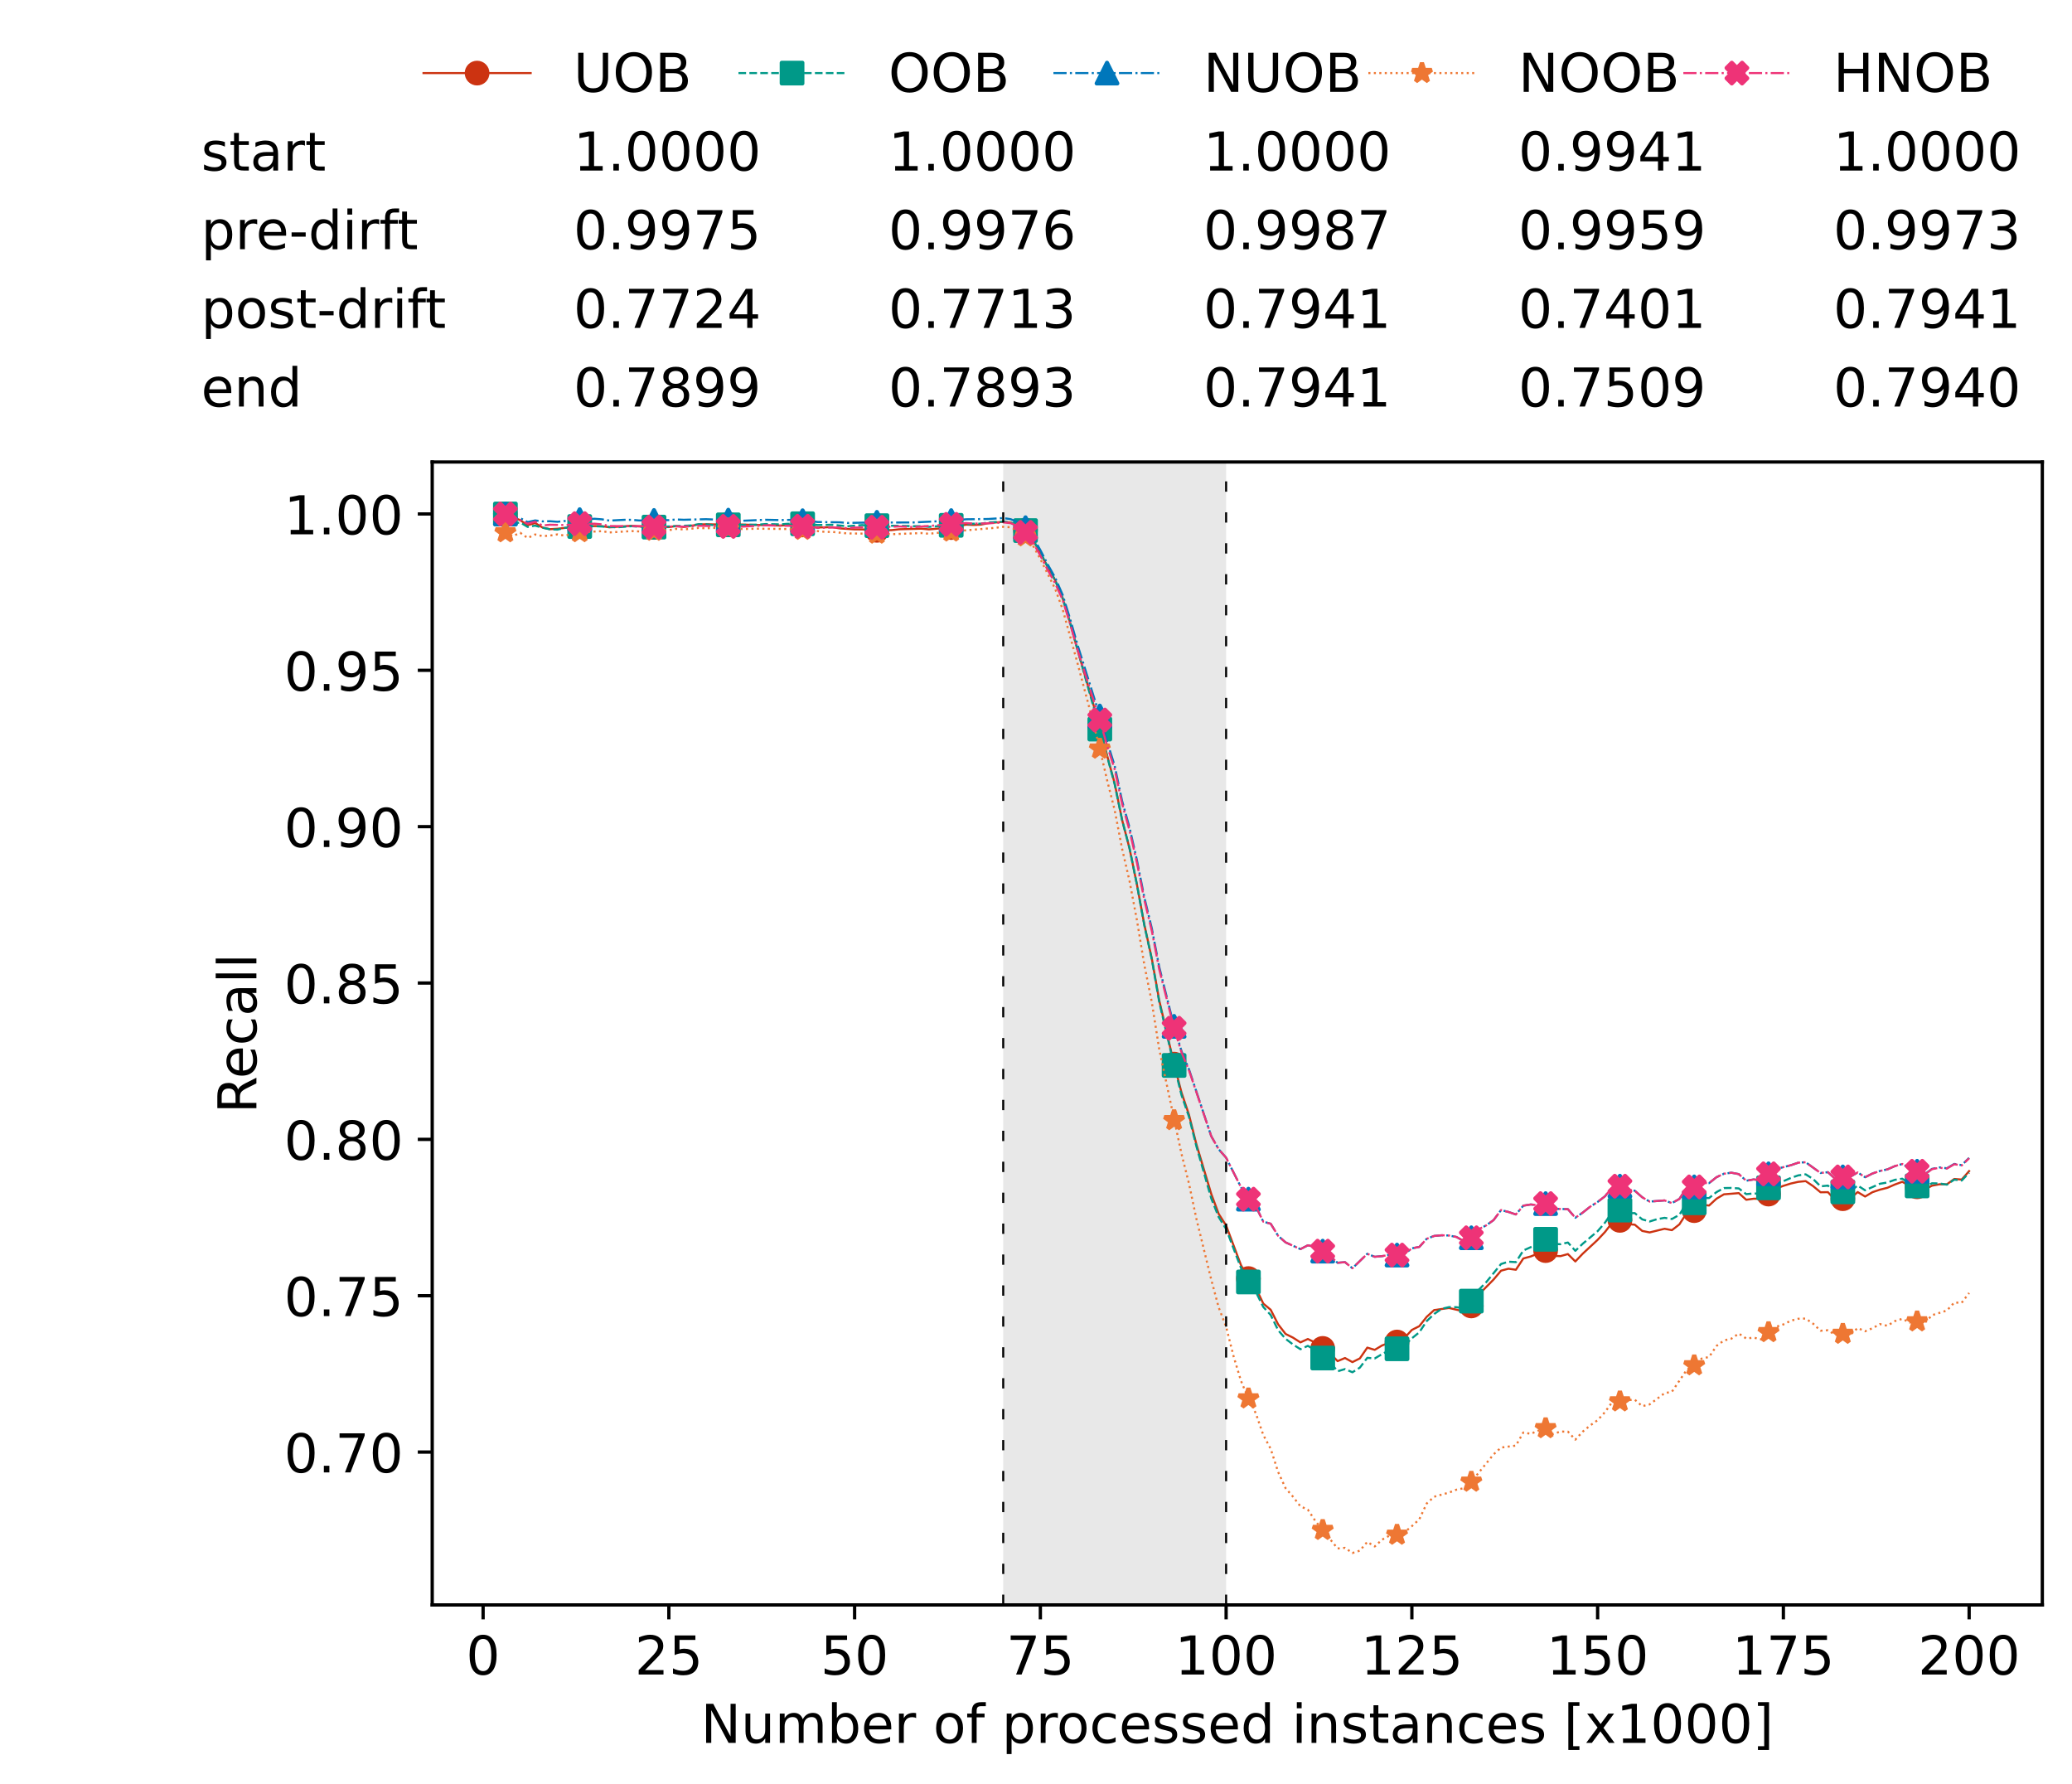 <?xml version="1.0" encoding="utf-8" standalone="no"?>
<!DOCTYPE svg PUBLIC "-//W3C//DTD SVG 1.1//EN"
  "http://www.w3.org/Graphics/SVG/1.1/DTD/svg11.dtd">
<!-- Created with matplotlib (https://matplotlib.org/) -->
<svg height="432.615pt" version="1.1" viewBox="0 0 502.65 432.615" width="502.65pt" xmlns="http://www.w3.org/2000/svg" xmlns:xlink="http://www.w3.org/1999/xlink">
 <defs>
  <style type="text/css">*{stroke-linecap:butt;stroke-linejoin:round;}</style>
 </defs>
 <g id="figure_1">
  <g id="patch_1">
   <path d="M 0 432.615 
L 502.65 432.615 
L 502.65 0 
L 0 0 
z
" style="fill:#ffffff;"/>
  </g>
  <g id="axes_1">
   <g id="patch_2">
    <path d="M 104.85 389.252 
L 495.45 389.252 
L 495.45 112.052 
L 104.85 112.052 
z
" style="fill:#ffffff;"/>
   </g>
   <g id="patch_3">
    <path clip-path="url(#p20540b28cb)" d="M 297.446 389.252 
L 297.446 112.052 
L 243.372 112.052 
L 243.372 389.252 
z
" style="fill:#d3d3d3;opacity:0.5;"/>
   </g>
   <g id="matplotlib.axis_1">
    <g id="xtick_1">
     <g id="line2d_1">
      <defs>
       <path d="M 0 0 
L 0 3.5 
" id="mde01379813" style="stroke:#000000;stroke-width:0.8;"/>
      </defs>
      <g>
       <use style="stroke:#000000;stroke-width:0.8;" x="117.197" xlink:href="#mde01379813" y="389.252"/>
      </g>
     </g>
     <g id="text_1">
      <!-- 0 -->
      <g transform="translate(113.061 406.13)scale(0.13 -0.13)">
       <defs>
        <path d="M 31.781 66.406 
Q 24.172 66.406 20.328 58.906 
Q 16.5 51.422 16.5 36.375 
Q 16.5 21.391 20.328 13.891 
Q 24.172 6.391 31.781 6.391 
Q 39.453 6.391 43.281 13.891 
Q 47.125 21.391 47.125 36.375 
Q 47.125 51.422 43.281 58.906 
Q 39.453 66.406 31.781 66.406 
z
M 31.781 74.219 
Q 44.047 74.219 50.516 64.516 
Q 56.984 54.828 56.984 36.375 
Q 56.984 17.969 50.516 8.266 
Q 44.047 -1.422 31.781 -1.422 
Q 19.531 -1.422 13.062 8.266 
Q 6.594 17.969 6.594 36.375 
Q 6.594 54.828 13.062 64.516 
Q 19.531 74.219 31.781 74.219 
z
" id="DejaVuSans-48"/>
       </defs>
       <use xlink:href="#DejaVuSans-48"/>
      </g>
     </g>
    </g>
    <g id="xtick_2">
     <g id="line2d_2">
      <g>
       <use style="stroke:#000000;stroke-width:0.8;" x="162.259" xlink:href="#mde01379813" y="389.252"/>
      </g>
     </g>
     <g id="text_2">
      <!-- 25 -->
      <g transform="translate(153.988 406.13)scale(0.13 -0.13)">
       <defs>
        <path d="M 19.188 8.297 
L 53.609 8.297 
L 53.609 0 
L 7.328 0 
L 7.328 8.297 
Q 12.938 14.109 22.625 23.891 
Q 32.328 33.688 34.812 36.531 
Q 39.547 41.844 41.422 45.531 
Q 43.312 49.219 43.312 52.781 
Q 43.312 58.594 39.234 62.25 
Q 35.156 65.922 28.609 65.922 
Q 23.969 65.922 18.812 64.312 
Q 13.672 62.703 7.812 59.422 
L 7.812 69.391 
Q 13.766 71.781 18.938 73 
Q 24.125 74.219 28.422 74.219 
Q 39.75 74.219 46.484 68.547 
Q 53.219 62.891 53.219 53.422 
Q 53.219 48.922 51.531 44.891 
Q 49.859 40.875 45.406 35.406 
Q 44.188 33.984 37.641 27.219 
Q 31.109 20.453 19.188 8.297 
z
" id="DejaVuSans-50"/>
        <path d="M 10.797 72.906 
L 49.516 72.906 
L 49.516 64.594 
L 19.828 64.594 
L 19.828 46.734 
Q 21.969 47.469 24.109 47.828 
Q 26.266 48.188 28.422 48.188 
Q 40.625 48.188 47.75 41.5 
Q 54.891 34.812 54.891 23.391 
Q 54.891 11.625 47.562 5.094 
Q 40.234 -1.422 26.906 -1.422 
Q 22.312 -1.422 17.547 -0.641 
Q 12.797 0.141 7.719 1.703 
L 7.719 11.625 
Q 12.109 9.234 16.797 8.062 
Q 21.484 6.891 26.703 6.891 
Q 35.156 6.891 40.078 11.328 
Q 45.016 15.766 45.016 23.391 
Q 45.016 31 40.078 35.438 
Q 35.156 39.891 26.703 39.891 
Q 22.75 39.891 18.812 39.016 
Q 14.891 38.141 10.797 36.281 
z
" id="DejaVuSans-53"/>
       </defs>
       <use xlink:href="#DejaVuSans-50"/>
       <use x="63.623" xlink:href="#DejaVuSans-53"/>
      </g>
     </g>
    </g>
    <g id="xtick_3">
     <g id="line2d_3">
      <g>
       <use style="stroke:#000000;stroke-width:0.8;" x="207.322" xlink:href="#mde01379813" y="389.252"/>
      </g>
     </g>
     <g id="text_3">
      <!-- 50 -->
      <g transform="translate(199.05 406.13)scale(0.13 -0.13)">
       <use xlink:href="#DejaVuSans-53"/>
       <use x="63.623" xlink:href="#DejaVuSans-48"/>
      </g>
     </g>
    </g>
    <g id="xtick_4">
     <g id="line2d_4">
      <g>
       <use style="stroke:#000000;stroke-width:0.8;" x="252.384" xlink:href="#mde01379813" y="389.252"/>
      </g>
     </g>
     <g id="text_4">
      <!-- 75 -->
      <g transform="translate(244.113 406.13)scale(0.13 -0.13)">
       <defs>
        <path d="M 8.203 72.906 
L 55.078 72.906 
L 55.078 68.703 
L 28.609 0 
L 18.312 0 
L 43.219 64.594 
L 8.203 64.594 
z
" id="DejaVuSans-55"/>
       </defs>
       <use xlink:href="#DejaVuSans-55"/>
       <use x="63.623" xlink:href="#DejaVuSans-53"/>
      </g>
     </g>
    </g>
    <g id="xtick_5">
     <g id="line2d_5">
      <g>
       <use style="stroke:#000000;stroke-width:0.8;" x="297.446" xlink:href="#mde01379813" y="389.252"/>
      </g>
     </g>
     <g id="text_5">
      <!-- 100 -->
      <g transform="translate(285.039 406.13)scale(0.13 -0.13)">
       <defs>
        <path d="M 12.406 8.297 
L 28.516 8.297 
L 28.516 63.922 
L 10.984 60.406 
L 10.984 69.391 
L 28.422 72.906 
L 38.281 72.906 
L 38.281 8.297 
L 54.391 8.297 
L 54.391 0 
L 12.406 0 
z
" id="DejaVuSans-49"/>
       </defs>
       <use xlink:href="#DejaVuSans-49"/>
       <use x="63.623" xlink:href="#DejaVuSans-48"/>
       <use x="127.246" xlink:href="#DejaVuSans-48"/>
      </g>
     </g>
    </g>
    <g id="xtick_6">
     <g id="line2d_6">
      <g>
       <use style="stroke:#000000;stroke-width:0.8;" x="342.509" xlink:href="#mde01379813" y="389.252"/>
      </g>
     </g>
     <g id="text_6">
      <!-- 125 -->
      <g transform="translate(330.102 406.13)scale(0.13 -0.13)">
       <use xlink:href="#DejaVuSans-49"/>
       <use x="63.623" xlink:href="#DejaVuSans-50"/>
       <use x="127.246" xlink:href="#DejaVuSans-53"/>
      </g>
     </g>
    </g>
    <g id="xtick_7">
     <g id="line2d_7">
      <g>
       <use style="stroke:#000000;stroke-width:0.8;" x="387.571" xlink:href="#mde01379813" y="389.252"/>
      </g>
     </g>
     <g id="text_7">
      <!-- 150 -->
      <g transform="translate(375.164 406.13)scale(0.13 -0.13)">
       <use xlink:href="#DejaVuSans-49"/>
       <use x="63.623" xlink:href="#DejaVuSans-53"/>
       <use x="127.246" xlink:href="#DejaVuSans-48"/>
      </g>
     </g>
    </g>
    <g id="xtick_8">
     <g id="line2d_8">
      <g>
       <use style="stroke:#000000;stroke-width:0.8;" x="432.633" xlink:href="#mde01379813" y="389.252"/>
      </g>
     </g>
     <g id="text_8">
      <!-- 175 -->
      <g transform="translate(420.226 406.13)scale(0.13 -0.13)">
       <use xlink:href="#DejaVuSans-49"/>
       <use x="63.623" xlink:href="#DejaVuSans-55"/>
       <use x="127.246" xlink:href="#DejaVuSans-53"/>
      </g>
     </g>
    </g>
    <g id="xtick_9">
     <g id="line2d_9">
      <g>
       <use style="stroke:#000000;stroke-width:0.8;" x="477.695" xlink:href="#mde01379813" y="389.252"/>
      </g>
     </g>
     <g id="text_9">
      <!-- 200 -->
      <g transform="translate(465.289 406.13)scale(0.13 -0.13)">
       <use xlink:href="#DejaVuSans-50"/>
       <use x="63.623" xlink:href="#DejaVuSans-48"/>
       <use x="127.246" xlink:href="#DejaVuSans-48"/>
      </g>
     </g>
    </g>
    <g id="text_10">
     <!-- Number of processed instances [x1000] -->
     <g transform="translate(170.025 422.711)scale(0.13 -0.13)">
      <defs>
       <path d="M 9.812 72.906 
L 23.094 72.906 
L 55.422 11.922 
L 55.422 72.906 
L 64.984 72.906 
L 64.984 0 
L 51.703 0 
L 19.391 60.984 
L 19.391 0 
L 9.812 0 
z
" id="DejaVuSans-78"/>
       <path d="M 8.5 21.578 
L 8.5 54.688 
L 17.484 54.688 
L 17.484 21.922 
Q 17.484 14.156 20.5 10.266 
Q 23.531 6.391 29.594 6.391 
Q 36.859 6.391 41.078 11.031 
Q 45.312 15.672 45.312 23.688 
L 45.312 54.688 
L 54.297 54.688 
L 54.297 0 
L 45.312 0 
L 45.312 8.406 
Q 42.047 3.422 37.719 1 
Q 33.406 -1.422 27.688 -1.422 
Q 18.266 -1.422 13.375 4.438 
Q 8.5 10.297 8.5 21.578 
z
M 31.109 56 
z
" id="DejaVuSans-117"/>
       <path d="M 52 44.188 
Q 55.375 50.25 60.062 53.125 
Q 64.75 56 71.094 56 
Q 79.641 56 84.281 50.016 
Q 88.922 44.047 88.922 33.016 
L 88.922 0 
L 79.891 0 
L 79.891 32.719 
Q 79.891 40.578 77.094 44.375 
Q 74.312 48.188 68.609 48.188 
Q 61.625 48.188 57.562 43.547 
Q 53.516 38.922 53.516 30.906 
L 53.516 0 
L 44.484 0 
L 44.484 32.719 
Q 44.484 40.625 41.703 44.406 
Q 38.922 48.188 33.109 48.188 
Q 26.219 48.188 22.156 43.531 
Q 18.109 38.875 18.109 30.906 
L 18.109 0 
L 9.078 0 
L 9.078 54.688 
L 18.109 54.688 
L 18.109 46.188 
Q 21.188 51.219 25.484 53.609 
Q 29.781 56 35.688 56 
Q 41.656 56 45.828 52.969 
Q 50 49.953 52 44.188 
z
" id="DejaVuSans-109"/>
       <path d="M 48.688 27.297 
Q 48.688 37.203 44.609 42.844 
Q 40.531 48.484 33.406 48.484 
Q 26.266 48.484 22.188 42.844 
Q 18.109 37.203 18.109 27.297 
Q 18.109 17.391 22.188 11.75 
Q 26.266 6.109 33.406 6.109 
Q 40.531 6.109 44.609 11.75 
Q 48.688 17.391 48.688 27.297 
z
M 18.109 46.391 
Q 20.953 51.266 25.266 53.625 
Q 29.594 56 35.594 56 
Q 45.562 56 51.781 48.094 
Q 58.016 40.188 58.016 27.297 
Q 58.016 14.406 51.781 6.484 
Q 45.562 -1.422 35.594 -1.422 
Q 29.594 -1.422 25.266 0.953 
Q 20.953 3.328 18.109 8.203 
L 18.109 0 
L 9.078 0 
L 9.078 75.984 
L 18.109 75.984 
z
" id="DejaVuSans-98"/>
       <path d="M 56.203 29.594 
L 56.203 25.203 
L 14.891 25.203 
Q 15.484 15.922 20.484 11.062 
Q 25.484 6.203 34.422 6.203 
Q 39.594 6.203 44.453 7.469 
Q 49.312 8.734 54.109 11.281 
L 54.109 2.781 
Q 49.266 0.734 44.188 -0.344 
Q 39.109 -1.422 33.891 -1.422 
Q 20.797 -1.422 13.156 6.188 
Q 5.516 13.812 5.516 26.812 
Q 5.516 40.234 12.766 48.109 
Q 20.016 56 32.328 56 
Q 43.359 56 49.781 48.891 
Q 56.203 41.797 56.203 29.594 
z
M 47.219 32.234 
Q 47.125 39.594 43.094 43.984 
Q 39.062 48.391 32.422 48.391 
Q 24.906 48.391 20.391 44.141 
Q 15.875 39.891 15.188 32.172 
z
" id="DejaVuSans-101"/>
       <path d="M 41.109 46.297 
Q 39.594 47.172 37.812 47.578 
Q 36.031 48 33.891 48 
Q 26.266 48 22.188 43.047 
Q 18.109 38.094 18.109 28.812 
L 18.109 0 
L 9.078 0 
L 9.078 54.688 
L 18.109 54.688 
L 18.109 46.188 
Q 20.953 51.172 25.484 53.578 
Q 30.031 56 36.531 56 
Q 37.453 56 38.578 55.875 
Q 39.703 55.766 41.062 55.516 
z
" id="DejaVuSans-114"/>
       <path id="DejaVuSans-32"/>
       <path d="M 30.609 48.391 
Q 23.391 48.391 19.188 42.75 
Q 14.984 37.109 14.984 27.297 
Q 14.984 17.484 19.156 11.844 
Q 23.344 6.203 30.609 6.203 
Q 37.797 6.203 41.984 11.859 
Q 46.188 17.531 46.188 27.297 
Q 46.188 37.016 41.984 42.703 
Q 37.797 48.391 30.609 48.391 
z
M 30.609 56 
Q 42.328 56 49.016 48.375 
Q 55.719 40.766 55.719 27.297 
Q 55.719 13.875 49.016 6.219 
Q 42.328 -1.422 30.609 -1.422 
Q 18.844 -1.422 12.172 6.219 
Q 5.516 13.875 5.516 27.297 
Q 5.516 40.766 12.172 48.375 
Q 18.844 56 30.609 56 
z
" id="DejaVuSans-111"/>
       <path d="M 37.109 75.984 
L 37.109 68.5 
L 28.516 68.5 
Q 23.688 68.5 21.797 66.547 
Q 19.922 64.594 19.922 59.516 
L 19.922 54.688 
L 34.719 54.688 
L 34.719 47.703 
L 19.922 47.703 
L 19.922 0 
L 10.891 0 
L 10.891 47.703 
L 2.297 47.703 
L 2.297 54.688 
L 10.891 54.688 
L 10.891 58.5 
Q 10.891 67.625 15.141 71.797 
Q 19.391 75.984 28.609 75.984 
z
" id="DejaVuSans-102"/>
       <path d="M 18.109 8.203 
L 18.109 -20.797 
L 9.078 -20.797 
L 9.078 54.688 
L 18.109 54.688 
L 18.109 46.391 
Q 20.953 51.266 25.266 53.625 
Q 29.594 56 35.594 56 
Q 45.562 56 51.781 48.094 
Q 58.016 40.188 58.016 27.297 
Q 58.016 14.406 51.781 6.484 
Q 45.562 -1.422 35.594 -1.422 
Q 29.594 -1.422 25.266 0.953 
Q 20.953 3.328 18.109 8.203 
z
M 48.688 27.297 
Q 48.688 37.203 44.609 42.844 
Q 40.531 48.484 33.406 48.484 
Q 26.266 48.484 22.188 42.844 
Q 18.109 37.203 18.109 27.297 
Q 18.109 17.391 22.188 11.75 
Q 26.266 6.109 33.406 6.109 
Q 40.531 6.109 44.609 11.75 
Q 48.688 17.391 48.688 27.297 
z
" id="DejaVuSans-112"/>
       <path d="M 48.781 52.594 
L 48.781 44.188 
Q 44.969 46.297 41.141 47.344 
Q 37.312 48.391 33.406 48.391 
Q 24.656 48.391 19.812 42.844 
Q 14.984 37.312 14.984 27.297 
Q 14.984 17.281 19.812 11.734 
Q 24.656 6.203 33.406 6.203 
Q 37.312 6.203 41.141 7.25 
Q 44.969 8.297 48.781 10.406 
L 48.781 2.094 
Q 45.016 0.344 40.984 -0.531 
Q 36.969 -1.422 32.422 -1.422 
Q 20.062 -1.422 12.781 6.344 
Q 5.516 14.109 5.516 27.297 
Q 5.516 40.672 12.859 48.328 
Q 20.219 56 33.016 56 
Q 37.156 56 41.109 55.141 
Q 45.062 54.297 48.781 52.594 
z
" id="DejaVuSans-99"/>
       <path d="M 44.281 53.078 
L 44.281 44.578 
Q 40.484 46.531 36.375 47.5 
Q 32.281 48.484 27.875 48.484 
Q 21.188 48.484 17.844 46.438 
Q 14.5 44.391 14.5 40.281 
Q 14.5 37.156 16.891 35.375 
Q 19.281 33.594 26.516 31.984 
L 29.594 31.297 
Q 39.156 29.25 43.188 25.516 
Q 47.219 21.781 47.219 15.094 
Q 47.219 7.469 41.188 3.016 
Q 35.156 -1.422 24.609 -1.422 
Q 20.219 -1.422 15.453 -0.562 
Q 10.688 0.297 5.422 2 
L 5.422 11.281 
Q 10.406 8.688 15.234 7.391 
Q 20.062 6.109 24.812 6.109 
Q 31.156 6.109 34.562 8.281 
Q 37.984 10.453 37.984 14.406 
Q 37.984 18.062 35.516 20.016 
Q 33.062 21.969 24.703 23.781 
L 21.578 24.516 
Q 13.234 26.266 9.516 29.906 
Q 5.812 33.547 5.812 39.891 
Q 5.812 47.609 11.281 51.797 
Q 16.75 56 26.812 56 
Q 31.781 56 36.172 55.266 
Q 40.578 54.547 44.281 53.078 
z
" id="DejaVuSans-115"/>
       <path d="M 45.406 46.391 
L 45.406 75.984 
L 54.391 75.984 
L 54.391 0 
L 45.406 0 
L 45.406 8.203 
Q 42.578 3.328 38.25 0.953 
Q 33.938 -1.422 27.875 -1.422 
Q 17.969 -1.422 11.734 6.484 
Q 5.516 14.406 5.516 27.297 
Q 5.516 40.188 11.734 48.094 
Q 17.969 56 27.875 56 
Q 33.938 56 38.25 53.625 
Q 42.578 51.266 45.406 46.391 
z
M 14.797 27.297 
Q 14.797 17.391 18.875 11.75 
Q 22.953 6.109 30.078 6.109 
Q 37.203 6.109 41.297 11.75 
Q 45.406 17.391 45.406 27.297 
Q 45.406 37.203 41.297 42.844 
Q 37.203 48.484 30.078 48.484 
Q 22.953 48.484 18.875 42.844 
Q 14.797 37.203 14.797 27.297 
z
" id="DejaVuSans-100"/>
       <path d="M 9.422 54.688 
L 18.406 54.688 
L 18.406 0 
L 9.422 0 
z
M 9.422 75.984 
L 18.406 75.984 
L 18.406 64.594 
L 9.422 64.594 
z
" id="DejaVuSans-105"/>
       <path d="M 54.891 33.016 
L 54.891 0 
L 45.906 0 
L 45.906 32.719 
Q 45.906 40.484 42.875 44.328 
Q 39.844 48.188 33.797 48.188 
Q 26.516 48.188 22.312 43.547 
Q 18.109 38.922 18.109 30.906 
L 18.109 0 
L 9.078 0 
L 9.078 54.688 
L 18.109 54.688 
L 18.109 46.188 
Q 21.344 51.125 25.703 53.562 
Q 30.078 56 35.797 56 
Q 45.219 56 50.047 50.172 
Q 54.891 44.344 54.891 33.016 
z
" id="DejaVuSans-110"/>
       <path d="M 18.312 70.219 
L 18.312 54.688 
L 36.812 54.688 
L 36.812 47.703 
L 18.312 47.703 
L 18.312 18.016 
Q 18.312 11.328 20.141 9.422 
Q 21.969 7.516 27.594 7.516 
L 36.812 7.516 
L 36.812 0 
L 27.594 0 
Q 17.188 0 13.234 3.875 
Q 9.281 7.766 9.281 18.016 
L 9.281 47.703 
L 2.688 47.703 
L 2.688 54.688 
L 9.281 54.688 
L 9.281 70.219 
z
" id="DejaVuSans-116"/>
       <path d="M 34.281 27.484 
Q 23.391 27.484 19.188 25 
Q 14.984 22.516 14.984 16.5 
Q 14.984 11.719 18.141 8.906 
Q 21.297 6.109 26.703 6.109 
Q 34.188 6.109 38.703 11.406 
Q 43.219 16.703 43.219 25.484 
L 43.219 27.484 
z
M 52.203 31.203 
L 52.203 0 
L 43.219 0 
L 43.219 8.297 
Q 40.141 3.328 35.547 0.953 
Q 30.953 -1.422 24.312 -1.422 
Q 15.922 -1.422 10.953 3.297 
Q 6 8.016 6 15.922 
Q 6 25.141 12.172 29.828 
Q 18.359 34.516 30.609 34.516 
L 43.219 34.516 
L 43.219 35.406 
Q 43.219 41.609 39.141 45 
Q 35.062 48.391 27.688 48.391 
Q 23 48.391 18.547 47.266 
Q 14.109 46.141 10.016 43.891 
L 10.016 52.203 
Q 14.938 54.109 19.578 55.047 
Q 24.219 56 28.609 56 
Q 40.484 56 46.344 49.844 
Q 52.203 43.703 52.203 31.203 
z
" id="DejaVuSans-97"/>
       <path d="M 8.594 75.984 
L 29.297 75.984 
L 29.297 69 
L 17.578 69 
L 17.578 -6.203 
L 29.297 -6.203 
L 29.297 -13.188 
L 8.594 -13.188 
z
" id="DejaVuSans-91"/>
       <path d="M 54.891 54.688 
L 35.109 28.078 
L 55.906 0 
L 45.312 0 
L 29.391 21.484 
L 13.484 0 
L 2.875 0 
L 24.125 28.609 
L 4.688 54.688 
L 15.281 54.688 
L 29.781 35.203 
L 44.281 54.688 
z
" id="DejaVuSans-120"/>
       <path d="M 30.422 75.984 
L 30.422 -13.188 
L 9.719 -13.188 
L 9.719 -6.203 
L 21.391 -6.203 
L 21.391 69 
L 9.719 69 
L 9.719 75.984 
z
" id="DejaVuSans-93"/>
      </defs>
      <use xlink:href="#DejaVuSans-78"/>
      <use x="74.805" xlink:href="#DejaVuSans-117"/>
      <use x="138.184" xlink:href="#DejaVuSans-109"/>
      <use x="235.596" xlink:href="#DejaVuSans-98"/>
      <use x="299.072" xlink:href="#DejaVuSans-101"/>
      <use x="360.596" xlink:href="#DejaVuSans-114"/>
      <use x="401.709" xlink:href="#DejaVuSans-32"/>
      <use x="433.496" xlink:href="#DejaVuSans-111"/>
      <use x="494.678" xlink:href="#DejaVuSans-102"/>
      <use x="529.883" xlink:href="#DejaVuSans-32"/>
      <use x="561.67" xlink:href="#DejaVuSans-112"/>
      <use x="625.146" xlink:href="#DejaVuSans-114"/>
      <use x="664.01" xlink:href="#DejaVuSans-111"/>
      <use x="725.191" xlink:href="#DejaVuSans-99"/>
      <use x="780.172" xlink:href="#DejaVuSans-101"/>
      <use x="841.695" xlink:href="#DejaVuSans-115"/>
      <use x="893.795" xlink:href="#DejaVuSans-115"/>
      <use x="945.895" xlink:href="#DejaVuSans-101"/>
      <use x="1007.418" xlink:href="#DejaVuSans-100"/>
      <use x="1070.895" xlink:href="#DejaVuSans-32"/>
      <use x="1102.682" xlink:href="#DejaVuSans-105"/>
      <use x="1130.465" xlink:href="#DejaVuSans-110"/>
      <use x="1193.844" xlink:href="#DejaVuSans-115"/>
      <use x="1245.943" xlink:href="#DejaVuSans-116"/>
      <use x="1285.152" xlink:href="#DejaVuSans-97"/>
      <use x="1346.432" xlink:href="#DejaVuSans-110"/>
      <use x="1409.811" xlink:href="#DejaVuSans-99"/>
      <use x="1464.791" xlink:href="#DejaVuSans-101"/>
      <use x="1526.314" xlink:href="#DejaVuSans-115"/>
      <use x="1578.414" xlink:href="#DejaVuSans-32"/>
      <use x="1610.201" xlink:href="#DejaVuSans-91"/>
      <use x="1649.215" xlink:href="#DejaVuSans-120"/>
      <use x="1708.395" xlink:href="#DejaVuSans-49"/>
      <use x="1772.018" xlink:href="#DejaVuSans-48"/>
      <use x="1835.641" xlink:href="#DejaVuSans-48"/>
      <use x="1899.264" xlink:href="#DejaVuSans-48"/>
      <use x="1962.887" xlink:href="#DejaVuSans-93"/>
     </g>
    </g>
   </g>
   <g id="matplotlib.axis_2">
    <g id="ytick_1">
     <g id="line2d_10">
      <defs>
       <path d="M 0 0 
L -3.5 0 
" id="m55322d3ca4" style="stroke:#000000;stroke-width:0.8;"/>
      </defs>
      <g>
       <use style="stroke:#000000;stroke-width:0.8;" x="104.85" xlink:href="#m55322d3ca4" y="352.173"/>
      </g>
     </g>
     <g id="text_11">
      <!-- 0.70 -->
      <g transform="translate(68.905 357.112)scale(0.13 -0.13)">
       <defs>
        <path d="M 10.688 12.406 
L 21 12.406 
L 21 0 
L 10.688 0 
z
" id="DejaVuSans-46"/>
       </defs>
       <use xlink:href="#DejaVuSans-48"/>
       <use x="63.623" xlink:href="#DejaVuSans-46"/>
       <use x="95.41" xlink:href="#DejaVuSans-55"/>
       <use x="159.033" xlink:href="#DejaVuSans-48"/>
      </g>
     </g>
    </g>
    <g id="ytick_2">
     <g id="line2d_11">
      <g>
       <use style="stroke:#000000;stroke-width:0.8;" x="104.85" xlink:href="#m55322d3ca4" y="314.253"/>
      </g>
     </g>
     <g id="text_12">
      <!-- 0.75 -->
      <g transform="translate(68.905 319.192)scale(0.13 -0.13)">
       <use xlink:href="#DejaVuSans-48"/>
       <use x="63.623" xlink:href="#DejaVuSans-46"/>
       <use x="95.41" xlink:href="#DejaVuSans-55"/>
       <use x="159.033" xlink:href="#DejaVuSans-53"/>
      </g>
     </g>
    </g>
    <g id="ytick_3">
     <g id="line2d_12">
      <g>
       <use style="stroke:#000000;stroke-width:0.8;" x="104.85" xlink:href="#m55322d3ca4" y="276.333"/>
      </g>
     </g>
     <g id="text_13">
      <!-- 0.80 -->
      <g transform="translate(68.905 281.272)scale(0.13 -0.13)">
       <defs>
        <path d="M 31.781 34.625 
Q 24.75 34.625 20.719 30.859 
Q 16.703 27.094 16.703 20.516 
Q 16.703 13.922 20.719 10.156 
Q 24.75 6.391 31.781 6.391 
Q 38.812 6.391 42.859 10.172 
Q 46.922 13.969 46.922 20.516 
Q 46.922 27.094 42.891 30.859 
Q 38.875 34.625 31.781 34.625 
z
M 21.922 38.812 
Q 15.578 40.375 12.031 44.719 
Q 8.5 49.078 8.5 55.328 
Q 8.5 64.062 14.719 69.141 
Q 20.953 74.219 31.781 74.219 
Q 42.672 74.219 48.875 69.141 
Q 55.078 64.062 55.078 55.328 
Q 55.078 49.078 51.531 44.719 
Q 48 40.375 41.703 38.812 
Q 48.828 37.156 52.797 32.312 
Q 56.781 27.484 56.781 20.516 
Q 56.781 9.906 50.312 4.234 
Q 43.844 -1.422 31.781 -1.422 
Q 19.734 -1.422 13.25 4.234 
Q 6.781 9.906 6.781 20.516 
Q 6.781 27.484 10.781 32.312 
Q 14.797 37.156 21.922 38.812 
z
M 18.312 54.391 
Q 18.312 48.734 21.844 45.562 
Q 25.391 42.391 31.781 42.391 
Q 38.141 42.391 41.719 45.562 
Q 45.312 48.734 45.312 54.391 
Q 45.312 60.062 41.719 63.234 
Q 38.141 66.406 31.781 66.406 
Q 25.391 66.406 21.844 63.234 
Q 18.312 60.062 18.312 54.391 
z
" id="DejaVuSans-56"/>
       </defs>
       <use xlink:href="#DejaVuSans-48"/>
       <use x="63.623" xlink:href="#DejaVuSans-46"/>
       <use x="95.41" xlink:href="#DejaVuSans-56"/>
       <use x="159.033" xlink:href="#DejaVuSans-48"/>
      </g>
     </g>
    </g>
    <g id="ytick_4">
     <g id="line2d_13">
      <g>
       <use style="stroke:#000000;stroke-width:0.8;" x="104.85" xlink:href="#m55322d3ca4" y="238.413"/>
      </g>
     </g>
     <g id="text_14">
      <!-- 0.85 -->
      <g transform="translate(68.905 243.352)scale(0.13 -0.13)">
       <use xlink:href="#DejaVuSans-48"/>
       <use x="63.623" xlink:href="#DejaVuSans-46"/>
       <use x="95.41" xlink:href="#DejaVuSans-56"/>
       <use x="159.033" xlink:href="#DejaVuSans-53"/>
      </g>
     </g>
    </g>
    <g id="ytick_5">
     <g id="line2d_14">
      <g>
       <use style="stroke:#000000;stroke-width:0.8;" x="104.85" xlink:href="#m55322d3ca4" y="200.492"/>
      </g>
     </g>
     <g id="text_15">
      <!-- 0.90 -->
      <g transform="translate(68.905 205.431)scale(0.13 -0.13)">
       <defs>
        <path d="M 10.984 1.516 
L 10.984 10.5 
Q 14.703 8.734 18.5 7.812 
Q 22.312 6.891 25.984 6.891 
Q 35.75 6.891 40.891 13.453 
Q 46.047 20.016 46.781 33.406 
Q 43.953 29.203 39.594 26.953 
Q 35.25 24.703 29.984 24.703 
Q 19.047 24.703 12.672 31.312 
Q 6.297 37.938 6.297 49.422 
Q 6.297 60.641 12.938 67.422 
Q 19.578 74.219 30.609 74.219 
Q 43.266 74.219 49.922 64.516 
Q 56.594 54.828 56.594 36.375 
Q 56.594 19.141 48.406 8.859 
Q 40.234 -1.422 26.422 -1.422 
Q 22.703 -1.422 18.891 -0.688 
Q 15.094 0.047 10.984 1.516 
z
M 30.609 32.422 
Q 37.25 32.422 41.125 36.953 
Q 45.016 41.5 45.016 49.422 
Q 45.016 57.281 41.125 61.844 
Q 37.25 66.406 30.609 66.406 
Q 23.969 66.406 20.094 61.844 
Q 16.219 57.281 16.219 49.422 
Q 16.219 41.5 20.094 36.953 
Q 23.969 32.422 30.609 32.422 
z
" id="DejaVuSans-57"/>
       </defs>
       <use xlink:href="#DejaVuSans-48"/>
       <use x="63.623" xlink:href="#DejaVuSans-46"/>
       <use x="95.41" xlink:href="#DejaVuSans-57"/>
       <use x="159.033" xlink:href="#DejaVuSans-48"/>
      </g>
     </g>
    </g>
    <g id="ytick_6">
     <g id="line2d_15">
      <g>
       <use style="stroke:#000000;stroke-width:0.8;" x="104.85" xlink:href="#m55322d3ca4" y="162.572"/>
      </g>
     </g>
     <g id="text_16">
      <!-- 0.95 -->
      <g transform="translate(68.905 167.511)scale(0.13 -0.13)">
       <use xlink:href="#DejaVuSans-48"/>
       <use x="63.623" xlink:href="#DejaVuSans-46"/>
       <use x="95.41" xlink:href="#DejaVuSans-57"/>
       <use x="159.033" xlink:href="#DejaVuSans-53"/>
      </g>
     </g>
    </g>
    <g id="ytick_7">
     <g id="line2d_16">
      <g>
       <use style="stroke:#000000;stroke-width:0.8;" x="104.85" xlink:href="#m55322d3ca4" y="124.652"/>
      </g>
     </g>
     <g id="text_17">
      <!-- 1.00 -->
      <g transform="translate(68.905 129.591)scale(0.13 -0.13)">
       <use xlink:href="#DejaVuSans-49"/>
       <use x="63.623" xlink:href="#DejaVuSans-46"/>
       <use x="95.41" xlink:href="#DejaVuSans-48"/>
       <use x="159.033" xlink:href="#DejaVuSans-48"/>
      </g>
     </g>
    </g>
    <g id="text_18">
     <!-- Recall -->
     <g transform="translate(62.201 270.044)rotate(-90)scale(0.13 -0.13)">
      <defs>
       <path d="M 44.391 34.188 
Q 47.562 33.109 50.562 29.594 
Q 53.562 26.078 56.594 19.922 
L 66.609 0 
L 56 0 
L 46.688 18.703 
Q 43.062 26.031 39.672 28.422 
Q 36.281 30.812 30.422 30.812 
L 19.672 30.812 
L 19.672 0 
L 9.812 0 
L 9.812 72.906 
L 32.078 72.906 
Q 44.578 72.906 50.734 67.672 
Q 56.891 62.453 56.891 51.906 
Q 56.891 45.016 53.688 40.469 
Q 50.484 35.938 44.391 34.188 
z
M 19.672 64.797 
L 19.672 38.922 
L 32.078 38.922 
Q 39.203 38.922 42.844 42.219 
Q 46.484 45.516 46.484 51.906 
Q 46.484 58.297 42.844 61.547 
Q 39.203 64.797 32.078 64.797 
z
" id="DejaVuSans-82"/>
       <path d="M 9.422 75.984 
L 18.406 75.984 
L 18.406 0 
L 9.422 0 
z
" id="DejaVuSans-108"/>
      </defs>
      <use xlink:href="#DejaVuSans-82"/>
      <use x="64.982" xlink:href="#DejaVuSans-101"/>
      <use x="126.506" xlink:href="#DejaVuSans-99"/>
      <use x="181.486" xlink:href="#DejaVuSans-97"/>
      <use x="242.766" xlink:href="#DejaVuSans-108"/>
      <use x="270.549" xlink:href="#DejaVuSans-108"/>
     </g>
    </g>
   </g>
   <g id="line2d_17"/>
   <g id="line2d_18"/>
   <g id="line2d_19"/>
   <g id="line2d_20"/>
   <g id="line2d_21"/>
   <g id="line2d_22">
    <path clip-path="url(#p20540b28cb)" d="M 122.605 124.652 
L 126.21 126.172 
L 128.012 127.389 
L 129.815 126.841 
L 131.617 127.952 
L 133.419 128.342 
L 135.222 128.239 
L 138.827 127.835 
L 140.629 127.691 
L 142.432 127.706 
L 144.234 127.593 
L 146.037 127.602 
L 147.839 127.898 
L 153.247 127.524 
L 155.049 127.68 
L 156.852 127.679 
L 158.654 127.911 
L 162.259 127.831 
L 164.062 127.588 
L 165.864 127.812 
L 169.469 127.219 
L 171.272 127.151 
L 174.877 127.218 
L 176.679 127.138 
L 189.297 127.47 
L 192.902 127.248 
L 194.704 127.315 
L 196.507 127.544 
L 198.309 127.932 
L 201.914 127.859 
L 203.717 128.156 
L 207.322 128.39 
L 209.124 128.398 
L 212.729 128.618 
L 216.334 128.569 
L 218.137 128.363 
L 223.544 128.223 
L 225.347 128.387 
L 230.754 127.943 
L 234.359 127.246 
L 236.162 127.317 
L 237.964 127.244 
L 239.767 126.874 
L 243.372 126.564 
L 245.174 126.762 
L 246.976 127.362 
L 248.779 128.608 
L 250.581 130.887 
L 254.186 137.53 
L 255.989 140.753 
L 257.791 145.128 
L 259.594 151.008 
L 261.396 157.599 
L 266.804 176.218 
L 268.606 183.362 
L 270.409 189.988 
L 272.211 198.858 
L 274.014 205.779 
L 275.816 214.57 
L 277.619 224.325 
L 279.421 232.503 
L 281.224 242.652 
L 284.829 258.091 
L 286.631 264.999 
L 288.434 270.364 
L 290.236 277.537 
L 293.841 289.578 
L 295.644 294.408 
L 297.446 297.23 
L 301.051 306.839 
L 302.854 310.098 
L 304.656 312.36 
L 306.459 316.157 
L 308.261 317.668 
L 310.064 321.196 
L 311.866 323.523 
L 313.669 324.423 
L 315.471 325.573 
L 317.274 324.755 
L 319.076 325.628 
L 320.879 327.037 
L 322.681 328.24 
L 324.484 330.121 
L 326.286 329.365 
L 328.089 330.359 
L 329.891 329.459 
L 331.694 326.843 
L 333.496 327.387 
L 335.299 326.308 
L 337.101 325.66 
L 338.904 325.484 
L 340.706 324.505 
L 342.509 322.549 
L 344.311 321.641 
L 346.114 319.369 
L 347.916 317.733 
L 351.521 317.23 
L 355.126 318.063 
L 356.928 316.733 
L 358.731 313.982 
L 362.336 310.324 
L 364.138 308.185 
L 365.941 307.705 
L 367.743 307.959 
L 369.546 305.224 
L 371.348 304.73 
L 374.953 303.309 
L 376.756 304.576 
L 378.558 304.656 
L 380.361 304.155 
L 382.163 305.944 
L 383.966 304.058 
L 387.571 300.703 
L 389.373 298.78 
L 391.176 296.443 
L 392.978 295.978 
L 394.781 296.891 
L 396.583 297.028 
L 398.386 298.537 
L 400.188 298.907 
L 403.793 298.018 
L 405.596 298.355 
L 407.398 296.965 
L 409.201 294.162 
L 411.003 293.618 
L 412.806 292.175 
L 414.608 292.382 
L 416.411 290.72 
L 418.213 289.663 
L 421.818 289.373 
L 423.621 290.985 
L 425.423 290.73 
L 427.226 290.744 
L 429.028 289.604 
L 430.831 288.288 
L 432.633 287.607 
L 434.436 287.047 
L 436.238 286.637 
L 438.041 286.461 
L 439.843 287.673 
L 441.646 289.167 
L 443.448 289.137 
L 445.251 291.172 
L 447.053 290.729 
L 448.856 290.702 
L 450.658 289.114 
L 452.461 290.2 
L 454.263 289.137 
L 456.066 288.531 
L 457.868 288.077 
L 459.671 287.286 
L 461.473 286.629 
L 463.276 287.638 
L 465.078 287.84 
L 466.881 288.524 
L 468.683 287.571 
L 470.485 287.232 
L 472.288 287.238 
L 474.09 285.941 
L 475.893 286.081 
L 477.695 284.029 
L 477.695 284.029 
" style="fill:none;stroke:#cc3311;stroke-linecap:square;stroke-width:0.5;"/>
    <defs>
     <path d="M 0 2.5 
C 0.663 2.5 1.299 2.237 1.768 1.768 
C 2.237 1.299 2.5 0.663 2.5 0 
C 2.5 -0.663 2.237 -1.299 1.768 -1.768 
C 1.299 -2.237 0.663 -2.5 0 -2.5 
C -0.663 -2.5 -1.299 -2.237 -1.768 -1.768 
C -2.237 -1.299 -2.5 -0.663 -2.5 0 
C -2.5 0.663 -2.237 1.299 -1.768 1.768 
C -1.299 2.237 -0.663 2.5 0 2.5 
z
" id="mc3ae5f373a" style="stroke:#cc3311;"/>
    </defs>
    <g clip-path="url(#p20540b28cb)">
     <use style="fill:#cc3311;stroke:#cc3311;" x="122.605" xlink:href="#mc3ae5f373a" y="124.652"/>
     <use style="fill:#cc3311;stroke:#cc3311;" x="140.629" xlink:href="#mc3ae5f373a" y="127.691"/>
     <use style="fill:#cc3311;stroke:#cc3311;" x="158.654" xlink:href="#mc3ae5f373a" y="127.911"/>
     <use style="fill:#cc3311;stroke:#cc3311;" x="176.679" xlink:href="#mc3ae5f373a" y="127.138"/>
     <use style="fill:#cc3311;stroke:#cc3311;" x="194.704" xlink:href="#mc3ae5f373a" y="127.315"/>
     <use style="fill:#cc3311;stroke:#cc3311;" x="212.729" xlink:href="#mc3ae5f373a" y="128.618"/>
     <use style="fill:#cc3311;stroke:#cc3311;" x="230.754" xlink:href="#mc3ae5f373a" y="127.943"/>
     <use style="fill:#cc3311;stroke:#cc3311;" x="248.779" xlink:href="#mc3ae5f373a" y="128.608"/>
     <use style="fill:#cc3311;stroke:#cc3311;" x="266.804" xlink:href="#mc3ae5f373a" y="176.218"/>
     <use style="fill:#cc3311;stroke:#cc3311;" x="284.829" xlink:href="#mc3ae5f373a" y="258.091"/>
     <use style="fill:#cc3311;stroke:#cc3311;" x="302.854" xlink:href="#mc3ae5f373a" y="310.098"/>
     <use style="fill:#cc3311;stroke:#cc3311;" x="320.879" xlink:href="#mc3ae5f373a" y="327.037"/>
     <use style="fill:#cc3311;stroke:#cc3311;" x="338.904" xlink:href="#mc3ae5f373a" y="325.484"/>
     <use style="fill:#cc3311;stroke:#cc3311;" x="356.928" xlink:href="#mc3ae5f373a" y="316.733"/>
     <use style="fill:#cc3311;stroke:#cc3311;" x="374.953" xlink:href="#mc3ae5f373a" y="303.309"/>
     <use style="fill:#cc3311;stroke:#cc3311;" x="392.978" xlink:href="#mc3ae5f373a" y="295.978"/>
     <use style="fill:#cc3311;stroke:#cc3311;" x="411.003" xlink:href="#mc3ae5f373a" y="293.618"/>
     <use style="fill:#cc3311;stroke:#cc3311;" x="429.028" xlink:href="#mc3ae5f373a" y="289.604"/>
     <use style="fill:#cc3311;stroke:#cc3311;" x="447.053" xlink:href="#mc3ae5f373a" y="290.729"/>
     <use style="fill:#cc3311;stroke:#cc3311;" x="465.078" xlink:href="#mc3ae5f373a" y="287.84"/>
    </g>
   </g>
   <g id="line2d_23"/>
   <g id="line2d_24"/>
   <g id="line2d_25"/>
   <g id="line2d_26"/>
   <g id="line2d_27">
    <path clip-path="url(#p20540b28cb)" d="M 122.605 124.652 
L 124.407 126.997 
L 126.21 126.715 
L 128.012 127.796 
L 129.815 127.482 
L 131.617 127.994 
L 133.419 128.378 
L 135.222 128.45 
L 137.024 128.028 
L 140.629 127.704 
L 142.432 127.718 
L 144.234 127.604 
L 149.642 127.892 
L 153.247 127.617 
L 155.049 127.768 
L 156.852 127.687 
L 158.654 127.842 
L 167.667 127.44 
L 169.469 127.139 
L 171.272 127.15 
L 173.074 127.375 
L 183.889 127.25 
L 185.692 127.102 
L 189.297 127.18 
L 191.099 127.033 
L 196.507 127.031 
L 198.309 127.339 
L 201.914 127.268 
L 205.519 127.645 
L 209.124 127.35 
L 210.927 127.492 
L 218.137 127.53 
L 221.742 127.614 
L 223.544 127.615 
L 225.347 127.78 
L 236.162 127.013 
L 237.964 127.014 
L 239.767 126.719 
L 243.372 126.486 
L 245.174 126.764 
L 246.976 127.437 
L 248.779 128.683 
L 250.581 130.887 
L 252.384 133.946 
L 254.186 137.526 
L 255.989 140.75 
L 257.791 145.049 
L 259.594 151.006 
L 263.199 164.04 
L 266.804 176.834 
L 270.409 190.222 
L 272.211 198.871 
L 274.014 205.717 
L 275.816 214.584 
L 277.619 224.497 
L 279.421 232.674 
L 281.224 243.039 
L 284.829 258.403 
L 286.631 265.625 
L 288.434 270.837 
L 290.236 278.022 
L 293.841 290.665 
L 295.644 295.179 
L 297.446 298.079 
L 301.051 307.517 
L 302.854 310.923 
L 304.656 313.34 
L 306.459 316.977 
L 308.261 318.938 
L 310.064 322.616 
L 311.866 324.708 
L 313.669 326.078 
L 315.471 327.229 
L 317.274 326.419 
L 319.076 327.434 
L 320.879 329.368 
L 322.681 330.408 
L 324.484 332.587 
L 326.286 332.049 
L 328.089 332.822 
L 329.891 331.695 
L 331.694 329.317 
L 333.496 329.48 
L 335.299 328.398 
L 337.101 327.455 
L 338.904 327.129 
L 340.706 326.3 
L 342.509 324.583 
L 344.311 323.124 
L 346.114 320.406 
L 347.916 318.691 
L 349.719 317.433 
L 351.521 317.022 
L 353.324 317.034 
L 355.126 317.348 
L 356.928 315.565 
L 358.731 312.813 
L 360.533 310.987 
L 364.138 306.566 
L 365.941 306.004 
L 367.743 306.107 
L 369.546 303.294 
L 373.151 301.658 
L 374.953 300.571 
L 376.756 301.683 
L 378.558 301.763 
L 380.361 301.355 
L 382.163 303.365 
L 383.966 301.642 
L 387.571 298.604 
L 389.373 296.513 
L 391.176 293.87 
L 392.978 293.483 
L 394.781 294.248 
L 396.583 294.224 
L 398.386 295.733 
L 400.188 296.254 
L 401.991 295.692 
L 403.793 295.368 
L 405.596 295.651 
L 407.398 294.632 
L 409.201 291.746 
L 411.003 291.716 
L 412.806 290.579 
L 414.608 290.562 
L 416.411 289.128 
L 418.213 288.145 
L 420.016 288.115 
L 421.818 288.233 
L 423.621 289.621 
L 425.423 289.449 
L 427.226 289.545 
L 429.028 288.093 
L 430.831 286.995 
L 432.633 286.475 
L 434.436 285.692 
L 436.238 285.071 
L 438.041 284.814 
L 439.843 285.947 
L 441.646 287.724 
L 443.448 287.548 
L 445.251 289.511 
L 447.053 289.067 
L 448.856 288.966 
L 450.658 287.526 
L 452.461 288.688 
L 456.066 287.098 
L 457.868 286.794 
L 459.671 286.15 
L 461.473 285.875 
L 463.276 287.112 
L 465.078 287.626 
L 466.881 287.936 
L 468.683 286.983 
L 470.485 287.029 
L 472.288 287.321 
L 474.09 286.104 
L 475.893 286.323 
L 477.695 284.425 
L 477.695 284.425 
" style="fill:none;stroke:#009988;stroke-dasharray:1.85,0.8;stroke-dashoffset:0;stroke-width:0.5;"/>
    <defs>
     <path d="M -2.5 2.5 
L 2.5 2.5 
L 2.5 -2.5 
L -2.5 -2.5 
z
" id="mb0379a7ff5" style="stroke:#009988;stroke-linejoin:miter;"/>
    </defs>
    <g clip-path="url(#p20540b28cb)">
     <use style="fill:#009988;stroke:#009988;stroke-linejoin:miter;" x="122.605" xlink:href="#mb0379a7ff5" y="124.652"/>
     <use style="fill:#009988;stroke:#009988;stroke-linejoin:miter;" x="140.629" xlink:href="#mb0379a7ff5" y="127.704"/>
     <use style="fill:#009988;stroke:#009988;stroke-linejoin:miter;" x="158.654" xlink:href="#mb0379a7ff5" y="127.842"/>
     <use style="fill:#009988;stroke:#009988;stroke-linejoin:miter;" x="176.679" xlink:href="#mb0379a7ff5" y="127.289"/>
     <use style="fill:#009988;stroke:#009988;stroke-linejoin:miter;" x="194.704" xlink:href="#mb0379a7ff5" y="127.028"/>
     <use style="fill:#009988;stroke:#009988;stroke-linejoin:miter;" x="212.729" xlink:href="#mb0379a7ff5" y="127.492"/>
     <use style="fill:#009988;stroke:#009988;stroke-linejoin:miter;" x="230.754" xlink:href="#mb0379a7ff5" y="127.41"/>
     <use style="fill:#009988;stroke:#009988;stroke-linejoin:miter;" x="248.779" xlink:href="#mb0379a7ff5" y="128.683"/>
     <use style="fill:#009988;stroke:#009988;stroke-linejoin:miter;" x="266.804" xlink:href="#mb0379a7ff5" y="176.834"/>
     <use style="fill:#009988;stroke:#009988;stroke-linejoin:miter;" x="284.829" xlink:href="#mb0379a7ff5" y="258.403"/>
     <use style="fill:#009988;stroke:#009988;stroke-linejoin:miter;" x="302.854" xlink:href="#mb0379a7ff5" y="310.923"/>
     <use style="fill:#009988;stroke:#009988;stroke-linejoin:miter;" x="320.879" xlink:href="#mb0379a7ff5" y="329.368"/>
     <use style="fill:#009988;stroke:#009988;stroke-linejoin:miter;" x="338.904" xlink:href="#mb0379a7ff5" y="327.129"/>
     <use style="fill:#009988;stroke:#009988;stroke-linejoin:miter;" x="356.928" xlink:href="#mb0379a7ff5" y="315.565"/>
     <use style="fill:#009988;stroke:#009988;stroke-linejoin:miter;" x="374.953" xlink:href="#mb0379a7ff5" y="300.571"/>
     <use style="fill:#009988;stroke:#009988;stroke-linejoin:miter;" x="392.978" xlink:href="#mb0379a7ff5" y="293.483"/>
     <use style="fill:#009988;stroke:#009988;stroke-linejoin:miter;" x="411.003" xlink:href="#mb0379a7ff5" y="291.716"/>
     <use style="fill:#009988;stroke:#009988;stroke-linejoin:miter;" x="429.028" xlink:href="#mb0379a7ff5" y="288.093"/>
     <use style="fill:#009988;stroke:#009988;stroke-linejoin:miter;" x="447.053" xlink:href="#mb0379a7ff5" y="289.067"/>
     <use style="fill:#009988;stroke:#009988;stroke-linejoin:miter;" x="465.078" xlink:href="#mb0379a7ff5" y="287.626"/>
    </g>
   </g>
   <g id="line2d_28"/>
   <g id="line2d_29"/>
   <g id="line2d_30"/>
   <g id="line2d_31"/>
   <g id="line2d_32">
    <path clip-path="url(#p20540b28cb)" d="M 122.605 124.652 
L 124.407 125.434 
L 126.21 125.673 
L 128.012 126.615 
L 129.815 126.222 
L 131.617 126.452 
L 133.419 126.411 
L 135.222 126.549 
L 138.827 126.17 
L 144.234 125.819 
L 146.037 125.955 
L 147.839 126.263 
L 151.444 126.073 
L 153.247 126.079 
L 155.049 126.234 
L 162.259 126.152 
L 164.062 125.988 
L 165.864 126.063 
L 171.272 125.923 
L 180.284 126.295 
L 185.692 126.065 
L 189.297 126.142 
L 192.902 126.069 
L 194.704 126.293 
L 196.507 126.37 
L 198.309 126.601 
L 203.717 126.677 
L 205.519 126.832 
L 209.124 126.762 
L 221.742 126.706 
L 230.754 126.261 
L 234.359 125.948 
L 239.767 125.874 
L 243.372 125.642 
L 245.174 125.919 
L 246.976 126.662 
L 248.779 127.986 
L 250.581 130.267 
L 252.384 133.409 
L 254.186 136.915 
L 255.989 140.133 
L 257.791 144.278 
L 259.594 150.082 
L 261.396 156.373 
L 266.804 173.654 
L 268.606 179.961 
L 270.409 185.731 
L 272.211 194.231 
L 274.014 200.701 
L 275.816 208.651 
L 277.619 217.698 
L 279.421 225.152 
L 281.224 234.51 
L 284.829 248.924 
L 286.631 254.958 
L 288.434 259.34 
L 293.841 275.577 
L 295.644 278.737 
L 297.446 280.784 
L 301.051 287.947 
L 302.854 290.836 
L 304.656 292.591 
L 306.459 296.291 
L 308.261 296.796 
L 310.064 299.73 
L 311.866 301.32 
L 315.471 302.958 
L 317.274 302.029 
L 319.076 302.409 
L 320.879 303.444 
L 322.681 304.637 
L 324.484 306.267 
L 326.286 306.12 
L 328.089 307.594 
L 331.694 304.092 
L 333.496 304.814 
L 335.299 304.655 
L 337.101 304.309 
L 338.904 304.395 
L 340.706 304.147 
L 342.509 302.761 
L 344.311 302.42 
L 346.114 300.449 
L 347.916 299.758 
L 349.719 299.6 
L 351.521 299.651 
L 353.324 300.009 
L 355.126 301.02 
L 356.928 300.202 
L 358.731 298.121 
L 360.533 297.205 
L 362.336 295.911 
L 364.138 293.477 
L 365.941 293.943 
L 367.743 294.551 
L 369.546 292.416 
L 371.348 292.126 
L 373.151 292.309 
L 374.953 291.913 
L 376.756 293.172 
L 380.361 293.263 
L 382.163 295.346 
L 383.966 294.092 
L 385.768 292.658 
L 387.571 291.515 
L 389.373 290.127 
L 391.176 287.837 
L 392.978 287.687 
L 394.781 288.513 
L 396.583 288.792 
L 398.386 290.376 
L 400.188 291.426 
L 403.793 291.143 
L 405.596 291.794 
L 407.398 290.784 
L 409.201 288.049 
L 411.003 287.864 
L 412.806 286.89 
L 414.608 286.949 
L 416.411 285.508 
L 418.213 284.672 
L 420.016 284.421 
L 421.818 284.761 
L 423.621 286.375 
L 425.423 286.053 
L 427.226 286.305 
L 429.028 284.692 
L 430.831 283.536 
L 434.436 282.609 
L 436.238 281.995 
L 438.041 281.882 
L 441.646 284.487 
L 443.448 284.299 
L 445.251 285.956 
L 447.053 285.441 
L 448.856 285.414 
L 450.658 284.349 
L 452.461 285.519 
L 454.263 284.608 
L 456.066 283.998 
L 457.868 283.616 
L 459.671 282.82 
L 461.473 282.311 
L 463.276 283.318 
L 466.881 284.813 
L 468.683 283.49 
L 470.485 283.136 
L 472.288 283.348 
L 474.09 282.287 
L 475.893 282.586 
L 477.695 280.831 
L 477.695 280.831 
" style="fill:none;stroke:#0077bb;stroke-dasharray:3.2,0.8,0.5,0.8;stroke-dashoffset:0;stroke-width:0.5;"/>
    <defs>
     <path d="M 0 -2.5 
L -2.5 2.5 
L 2.5 2.5 
z
" id="mee8d0a54d1" style="stroke:#0077bb;stroke-linejoin:miter;"/>
    </defs>
    <g clip-path="url(#p20540b28cb)">
     <use style="fill:#0077bb;stroke:#0077bb;stroke-linejoin:miter;" x="122.605" xlink:href="#mee8d0a54d1" y="124.652"/>
     <use style="fill:#0077bb;stroke:#0077bb;stroke-linejoin:miter;" x="140.629" xlink:href="#mee8d0a54d1" y="126.032"/>
     <use style="fill:#0077bb;stroke:#0077bb;stroke-linejoin:miter;" x="158.654" xlink:href="#mee8d0a54d1" y="126.23"/>
     <use style="fill:#0077bb;stroke:#0077bb;stroke-linejoin:miter;" x="176.679" xlink:href="#mee8d0a54d1" y="126.15"/>
     <use style="fill:#0077bb;stroke:#0077bb;stroke-linejoin:miter;" x="194.704" xlink:href="#mee8d0a54d1" y="126.293"/>
     <use style="fill:#0077bb;stroke:#0077bb;stroke-linejoin:miter;" x="212.729" xlink:href="#mee8d0a54d1" y="126.682"/>
     <use style="fill:#0077bb;stroke:#0077bb;stroke-linejoin:miter;" x="230.754" xlink:href="#mee8d0a54d1" y="126.261"/>
     <use style="fill:#0077bb;stroke:#0077bb;stroke-linejoin:miter;" x="248.779" xlink:href="#mee8d0a54d1" y="127.986"/>
     <use style="fill:#0077bb;stroke:#0077bb;stroke-linejoin:miter;" x="266.804" xlink:href="#mee8d0a54d1" y="173.654"/>
     <use style="fill:#0077bb;stroke:#0077bb;stroke-linejoin:miter;" x="284.829" xlink:href="#mee8d0a54d1" y="248.924"/>
     <use style="fill:#0077bb;stroke:#0077bb;stroke-linejoin:miter;" x="302.854" xlink:href="#mee8d0a54d1" y="290.836"/>
     <use style="fill:#0077bb;stroke:#0077bb;stroke-linejoin:miter;" x="320.879" xlink:href="#mee8d0a54d1" y="303.444"/>
     <use style="fill:#0077bb;stroke:#0077bb;stroke-linejoin:miter;" x="338.904" xlink:href="#mee8d0a54d1" y="304.395"/>
     <use style="fill:#0077bb;stroke:#0077bb;stroke-linejoin:miter;" x="356.928" xlink:href="#mee8d0a54d1" y="300.202"/>
     <use style="fill:#0077bb;stroke:#0077bb;stroke-linejoin:miter;" x="374.953" xlink:href="#mee8d0a54d1" y="291.913"/>
     <use style="fill:#0077bb;stroke:#0077bb;stroke-linejoin:miter;" x="392.978" xlink:href="#mee8d0a54d1" y="287.687"/>
     <use style="fill:#0077bb;stroke:#0077bb;stroke-linejoin:miter;" x="411.003" xlink:href="#mee8d0a54d1" y="287.864"/>
     <use style="fill:#0077bb;stroke:#0077bb;stroke-linejoin:miter;" x="429.028" xlink:href="#mee8d0a54d1" y="284.692"/>
     <use style="fill:#0077bb;stroke:#0077bb;stroke-linejoin:miter;" x="447.053" xlink:href="#mee8d0a54d1" y="285.441"/>
     <use style="fill:#0077bb;stroke:#0077bb;stroke-linejoin:miter;" x="465.078" xlink:href="#mee8d0a54d1" y="284.067"/>
    </g>
   </g>
   <g id="line2d_33"/>
   <g id="line2d_34"/>
   <g id="line2d_35"/>
   <g id="line2d_36"/>
   <g id="line2d_37">
    <path clip-path="url(#p20540b28cb)" d="M 122.605 129.122 
L 124.407 130.014 
L 126.21 129.226 
L 128.012 130.477 
L 129.815 129.628 
L 131.617 130.028 
L 133.419 129.906 
L 135.222 129.608 
L 137.024 129.915 
L 140.629 129.103 
L 146.037 128.821 
L 147.839 129.134 
L 153.247 128.802 
L 155.049 128.891 
L 156.852 128.754 
L 158.654 128.762 
L 160.457 128.599 
L 162.259 128.597 
L 164.062 128.27 
L 165.864 128.415 
L 169.469 128.047 
L 171.272 128.13 
L 173.074 128.043 
L 180.284 128.31 
L 183.889 128.223 
L 191.099 128.307 
L 194.704 128.526 
L 196.507 128.604 
L 200.112 128.999 
L 201.914 128.999 
L 205.519 129.375 
L 214.532 129.479 
L 216.334 129.563 
L 223.544 129.287 
L 225.347 129.455 
L 228.952 129.088 
L 241.569 128.002 
L 243.372 127.77 
L 245.174 127.89 
L 246.976 128.714 
L 248.779 130.115 
L 250.581 132.317 
L 252.384 135.596 
L 255.989 142.86 
L 257.791 147.77 
L 261.396 160.856 
L 265.001 174.432 
L 266.804 181.604 
L 268.606 189.356 
L 270.409 196.465 
L 272.211 205.852 
L 274.014 213.676 
L 275.816 223.23 
L 277.619 234.089 
L 279.421 243.063 
L 281.224 254.507 
L 286.631 279.879 
L 288.434 287.053 
L 290.236 295.597 
L 293.841 310.36 
L 295.644 317.104 
L 297.446 321.781 
L 299.249 328.933 
L 301.051 334.904 
L 302.854 339.195 
L 304.656 342.79 
L 306.459 348.031 
L 308.261 351.395 
L 310.064 357.006 
L 311.866 360.935 
L 313.669 363.005 
L 315.471 365.332 
L 317.274 366.146 
L 319.076 368.857 
L 324.484 375.56 
L 326.286 375.399 
L 328.089 376.652 
L 329.891 376.083 
L 331.694 373.964 
L 333.496 375.067 
L 335.299 373.402 
L 337.101 372.425 
L 338.904 372.252 
L 340.706 371.63 
L 342.509 370.146 
L 344.311 368.483 
L 346.114 364.638 
L 347.916 363.007 
L 351.521 362.003 
L 353.324 361.296 
L 355.126 360.946 
L 356.928 359.385 
L 362.336 352.725 
L 364.138 351.085 
L 367.743 350.604 
L 369.546 347.433 
L 371.348 347.749 
L 373.151 346.994 
L 374.953 346.412 
L 376.756 347.784 
L 378.558 347.2 
L 380.361 347.215 
L 382.163 349.165 
L 383.966 347.214 
L 385.768 345.717 
L 387.571 344.444 
L 389.373 342.462 
L 391.176 339.945 
L 392.978 339.918 
L 394.781 339.585 
L 396.583 339.474 
L 398.386 341.05 
L 400.188 340.613 
L 403.793 337.903 
L 405.596 337.534 
L 409.201 332.225 
L 411.003 331.158 
L 412.806 329.506 
L 414.608 329.111 
L 416.411 326.439 
L 418.213 325.103 
L 420.016 324.672 
L 421.818 323.426 
L 423.621 324.636 
L 425.423 324.417 
L 427.226 324.837 
L 429.028 323.112 
L 430.831 321.805 
L 432.633 321.216 
L 434.436 320.319 
L 436.238 319.842 
L 438.041 319.792 
L 439.843 321.033 
L 441.646 322.748 
L 443.448 322.632 
L 445.251 323.778 
L 447.053 323.526 
L 448.856 323.741 
L 450.658 322.087 
L 452.461 322.879 
L 454.263 322.137 
L 456.066 321.138 
L 457.868 321.55 
L 459.671 320.417 
L 461.473 319.862 
L 463.276 320.745 
L 465.078 320.508 
L 466.881 320.909 
L 468.683 318.987 
L 472.288 317.847 
L 474.09 315.915 
L 475.893 315.961 
L 477.695 313.588 
L 477.695 313.588 
" style="fill:none;stroke:#ee7733;stroke-dasharray:0.5,0.825;stroke-dashoffset:0;stroke-width:0.5;"/>
    <defs>
     <path d="M 0 -2.5 
L -0.561 -0.773 
L -2.378 -0.773 
L -0.908 0.295 
L -1.469 2.023 
L -0 0.955 
L 1.469 2.023 
L 0.908 0.295 
L 2.378 -0.773 
L 0.561 -0.773 
z
" id="ma8c9259ec5" style="stroke:#ee7733;stroke-linejoin:bevel;"/>
    </defs>
    <g clip-path="url(#p20540b28cb)">
     <use style="fill:#ee7733;stroke:#ee7733;stroke-linejoin:bevel;" x="122.605" xlink:href="#ma8c9259ec5" y="129.122"/>
     <use style="fill:#ee7733;stroke:#ee7733;stroke-linejoin:bevel;" x="140.629" xlink:href="#ma8c9259ec5" y="129.103"/>
     <use style="fill:#ee7733;stroke:#ee7733;stroke-linejoin:bevel;" x="158.654" xlink:href="#ma8c9259ec5" y="128.762"/>
     <use style="fill:#ee7733;stroke:#ee7733;stroke-linejoin:bevel;" x="176.679" xlink:href="#ma8c9259ec5" y="128.189"/>
     <use style="fill:#ee7733;stroke:#ee7733;stroke-linejoin:bevel;" x="194.704" xlink:href="#ma8c9259ec5" y="128.526"/>
     <use style="fill:#ee7733;stroke:#ee7733;stroke-linejoin:bevel;" x="212.729" xlink:href="#ma8c9259ec5" y="129.457"/>
     <use style="fill:#ee7733;stroke:#ee7733;stroke-linejoin:bevel;" x="230.754" xlink:href="#ma8c9259ec5" y="128.938"/>
     <use style="fill:#ee7733;stroke:#ee7733;stroke-linejoin:bevel;" x="248.779" xlink:href="#ma8c9259ec5" y="130.115"/>
     <use style="fill:#ee7733;stroke:#ee7733;stroke-linejoin:bevel;" x="266.804" xlink:href="#ma8c9259ec5" y="181.604"/>
     <use style="fill:#ee7733;stroke:#ee7733;stroke-linejoin:bevel;" x="284.829" xlink:href="#ma8c9259ec5" y="271.704"/>
     <use style="fill:#ee7733;stroke:#ee7733;stroke-linejoin:bevel;" x="302.854" xlink:href="#ma8c9259ec5" y="339.195"/>
     <use style="fill:#ee7733;stroke:#ee7733;stroke-linejoin:bevel;" x="320.879" xlink:href="#ma8c9259ec5" y="371.09"/>
     <use style="fill:#ee7733;stroke:#ee7733;stroke-linejoin:bevel;" x="338.904" xlink:href="#ma8c9259ec5" y="372.252"/>
     <use style="fill:#ee7733;stroke:#ee7733;stroke-linejoin:bevel;" x="356.928" xlink:href="#ma8c9259ec5" y="359.385"/>
     <use style="fill:#ee7733;stroke:#ee7733;stroke-linejoin:bevel;" x="374.953" xlink:href="#ma8c9259ec5" y="346.412"/>
     <use style="fill:#ee7733;stroke:#ee7733;stroke-linejoin:bevel;" x="392.978" xlink:href="#ma8c9259ec5" y="339.918"/>
     <use style="fill:#ee7733;stroke:#ee7733;stroke-linejoin:bevel;" x="411.003" xlink:href="#ma8c9259ec5" y="331.158"/>
     <use style="fill:#ee7733;stroke:#ee7733;stroke-linejoin:bevel;" x="429.028" xlink:href="#ma8c9259ec5" y="323.112"/>
     <use style="fill:#ee7733;stroke:#ee7733;stroke-linejoin:bevel;" x="447.053" xlink:href="#ma8c9259ec5" y="323.526"/>
     <use style="fill:#ee7733;stroke:#ee7733;stroke-linejoin:bevel;" x="465.078" xlink:href="#ma8c9259ec5" y="320.508"/>
    </g>
   </g>
   <g id="line2d_38"/>
   <g id="line2d_39"/>
   <g id="line2d_40"/>
   <g id="line2d_41"/>
   <g id="line2d_42">
    <path clip-path="url(#p20540b28cb)" d="M 122.605 124.652 
L 124.407 126.216 
L 126.21 126.194 
L 128.012 127.006 
L 129.815 126.535 
L 131.617 127.451 
L 133.419 127.266 
L 137.024 127.347 
L 138.827 127.237 
L 140.629 127.002 
L 142.432 127.075 
L 144.234 127.01 
L 146.037 127.17 
L 147.839 127.594 
L 156.852 127.598 
L 158.654 127.83 
L 164.062 127.659 
L 165.864 127.734 
L 169.469 127.517 
L 173.074 127.595 
L 176.679 127.668 
L 180.284 127.716 
L 185.692 127.409 
L 189.297 127.491 
L 192.902 127.566 
L 196.507 127.786 
L 198.309 128.02 
L 201.914 127.946 
L 203.717 127.943 
L 205.519 128.098 
L 207.322 127.949 
L 212.729 127.877 
L 218.137 127.681 
L 221.742 127.846 
L 234.359 126.851 
L 236.162 126.995 
L 239.767 126.928 
L 243.372 126.696 
L 245.174 126.894 
L 246.976 127.637 
L 248.779 129.117 
L 250.581 131.55 
L 252.384 134.765 
L 254.186 138.271 
L 255.989 141.496 
L 257.791 145.485 
L 259.594 151.289 
L 261.396 157.58 
L 266.804 174.636 
L 268.606 180.943 
L 270.409 186.573 
L 272.211 194.925 
L 274.014 201.395 
L 275.816 209.267 
L 277.619 218.314 
L 279.421 225.768 
L 281.224 235.126 
L 284.829 249.384 
L 286.631 255.266 
L 288.434 259.575 
L 293.841 275.577 
L 295.644 278.737 
L 297.446 280.784 
L 301.051 287.947 
L 302.854 290.836 
L 304.656 292.591 
L 306.459 296.291 
L 308.261 296.796 
L 310.064 299.73 
L 311.866 301.32 
L 315.471 302.958 
L 317.274 302.029 
L 319.076 302.409 
L 320.879 303.444 
L 322.681 304.637 
L 324.484 306.267 
L 326.286 306.12 
L 328.089 307.594 
L 331.694 304.092 
L 333.496 304.814 
L 335.299 304.655 
L 337.101 304.309 
L 338.904 304.395 
L 340.706 304.147 
L 342.509 302.761 
L 344.311 302.42 
L 346.114 300.449 
L 347.916 299.758 
L 349.719 299.6 
L 351.521 299.651 
L 353.324 300.009 
L 355.126 301.02 
L 356.928 300.202 
L 358.731 298.121 
L 360.533 297.205 
L 362.336 295.911 
L 364.138 293.477 
L 365.941 293.943 
L 367.743 294.551 
L 369.546 292.416 
L 371.348 292.126 
L 373.151 292.309 
L 374.953 291.913 
L 376.756 293.172 
L 380.361 293.263 
L 382.163 295.346 
L 383.966 294.092 
L 385.768 292.658 
L 387.571 291.515 
L 389.373 290.127 
L 391.176 287.837 
L 392.978 287.687 
L 394.781 288.513 
L 396.583 288.792 
L 398.386 290.376 
L 400.188 291.426 
L 403.793 291.143 
L 405.596 291.794 
L 407.398 290.784 
L 409.201 288.049 
L 411.003 287.864 
L 412.806 286.89 
L 414.608 286.949 
L 416.411 285.508 
L 418.213 284.672 
L 420.016 284.421 
L 421.818 284.761 
L 423.621 286.375 
L 425.423 286.053 
L 427.226 286.305 
L 429.028 284.692 
L 430.831 283.536 
L 434.436 282.609 
L 436.238 281.995 
L 438.041 281.882 
L 441.646 284.487 
L 443.448 284.299 
L 445.251 285.956 
L 447.053 285.441 
L 448.856 285.414 
L 450.658 284.349 
L 452.461 285.519 
L 454.263 284.608 
L 456.066 283.998 
L 457.868 283.616 
L 459.671 282.82 
L 461.473 282.311 
L 463.276 283.318 
L 466.881 284.89 
L 468.683 283.567 
L 470.485 283.213 
L 472.288 283.425 
L 474.09 282.364 
L 475.893 282.663 
L 477.695 280.908 
L 477.695 280.908 
" style="fill:none;stroke:#ee3377;stroke-dasharray:3.2,0.8,0.5,0.8;stroke-dashoffset:0;stroke-width:0.5;"/>
    <defs>
     <path d="M -1.25 2.5 
L 0 1.25 
L 1.25 2.5 
L 2.5 1.25 
L 1.25 0 
L 2.5 -1.25 
L 1.25 -2.5 
L 0 -1.25 
L -1.25 -2.5 
L -2.5 -1.25 
L -1.25 0 
L -2.5 1.25 
z
" id="m54f5d8520e" style="stroke:#ee3377;stroke-linejoin:miter;"/>
    </defs>
    <g clip-path="url(#p20540b28cb)">
     <use style="fill:#ee3377;stroke:#ee3377;stroke-linejoin:miter;" x="122.605" xlink:href="#m54f5d8520e" y="124.652"/>
     <use style="fill:#ee3377;stroke:#ee3377;stroke-linejoin:miter;" x="140.629" xlink:href="#m54f5d8520e" y="127.002"/>
     <use style="fill:#ee3377;stroke:#ee3377;stroke-linejoin:miter;" x="158.654" xlink:href="#m54f5d8520e" y="127.83"/>
     <use style="fill:#ee3377;stroke:#ee3377;stroke-linejoin:miter;" x="176.679" xlink:href="#m54f5d8520e" y="127.668"/>
     <use style="fill:#ee3377;stroke:#ee3377;stroke-linejoin:miter;" x="194.704" xlink:href="#m54f5d8520e" y="127.633"/>
     <use style="fill:#ee3377;stroke:#ee3377;stroke-linejoin:miter;" x="212.729" xlink:href="#m54f5d8520e" y="127.877"/>
     <use style="fill:#ee3377;stroke:#ee3377;stroke-linejoin:miter;" x="230.754" xlink:href="#m54f5d8520e" y="127.177"/>
     <use style="fill:#ee3377;stroke:#ee3377;stroke-linejoin:miter;" x="248.779" xlink:href="#m54f5d8520e" y="129.117"/>
     <use style="fill:#ee3377;stroke:#ee3377;stroke-linejoin:miter;" x="266.804" xlink:href="#m54f5d8520e" y="174.636"/>
     <use style="fill:#ee3377;stroke:#ee3377;stroke-linejoin:miter;" x="284.829" xlink:href="#m54f5d8520e" y="249.384"/>
     <use style="fill:#ee3377;stroke:#ee3377;stroke-linejoin:miter;" x="302.854" xlink:href="#m54f5d8520e" y="290.836"/>
     <use style="fill:#ee3377;stroke:#ee3377;stroke-linejoin:miter;" x="320.879" xlink:href="#m54f5d8520e" y="303.444"/>
     <use style="fill:#ee3377;stroke:#ee3377;stroke-linejoin:miter;" x="338.904" xlink:href="#m54f5d8520e" y="304.395"/>
     <use style="fill:#ee3377;stroke:#ee3377;stroke-linejoin:miter;" x="356.928" xlink:href="#m54f5d8520e" y="300.202"/>
     <use style="fill:#ee3377;stroke:#ee3377;stroke-linejoin:miter;" x="374.953" xlink:href="#m54f5d8520e" y="291.913"/>
     <use style="fill:#ee3377;stroke:#ee3377;stroke-linejoin:miter;" x="392.978" xlink:href="#m54f5d8520e" y="287.687"/>
     <use style="fill:#ee3377;stroke:#ee3377;stroke-linejoin:miter;" x="411.003" xlink:href="#m54f5d8520e" y="287.864"/>
     <use style="fill:#ee3377;stroke:#ee3377;stroke-linejoin:miter;" x="429.028" xlink:href="#m54f5d8520e" y="284.692"/>
     <use style="fill:#ee3377;stroke:#ee3377;stroke-linejoin:miter;" x="447.053" xlink:href="#m54f5d8520e" y="285.441"/>
     <use style="fill:#ee3377;stroke:#ee3377;stroke-linejoin:miter;" x="465.078" xlink:href="#m54f5d8520e" y="284.067"/>
    </g>
   </g>
   <g id="line2d_43"/>
   <g id="line2d_44"/>
   <g id="line2d_45"/>
   <g id="line2d_46"/>
   <g id="line2d_47">
    <path clip-path="url(#p20540b28cb)" d="M 243.372 389.252 
L 243.372 112.052 
" style="fill:none;stroke:#000000;stroke-dasharray:2.5,5;stroke-dashoffset:0;stroke-width:0.5;"/>
   </g>
   <g id="line2d_48">
    <path clip-path="url(#p20540b28cb)" d="M 297.446 389.252 
L 297.446 112.052 
" style="fill:none;stroke:#000000;stroke-dasharray:2.5,5;stroke-dashoffset:0;stroke-width:0.5;"/>
   </g>
   <g id="patch_4">
    <path d="M 104.85 389.252 
L 104.85 112.052 
" style="fill:none;stroke:#000000;stroke-linecap:square;stroke-linejoin:miter;stroke-width:0.8;"/>
   </g>
   <g id="patch_5">
    <path d="M 495.45 389.252 
L 495.45 112.052 
" style="fill:none;stroke:#000000;stroke-linecap:square;stroke-linejoin:miter;stroke-width:0.8;"/>
   </g>
   <g id="patch_6">
    <path d="M 104.85 389.252 
L 495.45 389.252 
" style="fill:none;stroke:#000000;stroke-linecap:square;stroke-linejoin:miter;stroke-width:0.8;"/>
   </g>
   <g id="patch_7">
    <path d="M 104.85 112.052 
L 495.45 112.052 
" style="fill:none;stroke:#000000;stroke-linecap:square;stroke-linejoin:miter;stroke-width:0.8;"/>
   </g>
   <g id="legend_1">
    <g id="line2d_49"/>
    <g id="line2d_50"/>
    <g id="text_19">
     <!--   -->
     <g transform="translate(48.8 22.278)scale(0.13 -0.13)">
      <use xlink:href="#DejaVuSans-32"/>
     </g>
    </g>
    <g id="line2d_51"/>
    <g id="line2d_52"/>
    <g id="text_20">
     <!-- start -->
     <g transform="translate(48.8 41.36)scale(0.13 -0.13)">
      <use xlink:href="#DejaVuSans-115"/>
      <use x="52.1" xlink:href="#DejaVuSans-116"/>
      <use x="91.309" xlink:href="#DejaVuSans-97"/>
      <use x="152.588" xlink:href="#DejaVuSans-114"/>
      <use x="193.701" xlink:href="#DejaVuSans-116"/>
     </g>
    </g>
    <g id="line2d_53"/>
    <g id="line2d_54"/>
    <g id="text_21">
     <!-- pre-dirft -->
     <g transform="translate(48.8 60.441)scale(0.13 -0.13)">
      <defs>
       <path d="M 4.891 31.391 
L 31.203 31.391 
L 31.203 23.391 
L 4.891 23.391 
z
" id="DejaVuSans-45"/>
      </defs>
      <use xlink:href="#DejaVuSans-112"/>
      <use x="63.477" xlink:href="#DejaVuSans-114"/>
      <use x="102.34" xlink:href="#DejaVuSans-101"/>
      <use x="163.863" xlink:href="#DejaVuSans-45"/>
      <use x="199.947" xlink:href="#DejaVuSans-100"/>
      <use x="263.424" xlink:href="#DejaVuSans-105"/>
      <use x="291.207" xlink:href="#DejaVuSans-114"/>
      <use x="332.32" xlink:href="#DejaVuSans-102"/>
      <use x="365.775" xlink:href="#DejaVuSans-116"/>
     </g>
    </g>
    <g id="line2d_55"/>
    <g id="line2d_56"/>
    <g id="text_22">
     <!-- post-drift -->
     <g transform="translate(48.8 79.523)scale(0.13 -0.13)">
      <use xlink:href="#DejaVuSans-112"/>
      <use x="63.477" xlink:href="#DejaVuSans-111"/>
      <use x="124.658" xlink:href="#DejaVuSans-115"/>
      <use x="176.758" xlink:href="#DejaVuSans-116"/>
      <use x="215.967" xlink:href="#DejaVuSans-45"/>
      <use x="252.051" xlink:href="#DejaVuSans-100"/>
      <use x="315.527" xlink:href="#DejaVuSans-114"/>
      <use x="356.641" xlink:href="#DejaVuSans-105"/>
      <use x="384.424" xlink:href="#DejaVuSans-102"/>
      <use x="417.879" xlink:href="#DejaVuSans-116"/>
     </g>
    </g>
    <g id="line2d_57"/>
    <g id="line2d_58"/>
    <g id="text_23">
     <!-- end -->
     <g transform="translate(48.8 98.604)scale(0.13 -0.13)">
      <use xlink:href="#DejaVuSans-101"/>
      <use x="61.523" xlink:href="#DejaVuSans-110"/>
      <use x="124.902" xlink:href="#DejaVuSans-100"/>
     </g>
    </g>
    <g id="line2d_59">
     <path d="M 102.738 17.728 
L 128.738 17.728 
" style="fill:none;stroke:#cc3311;stroke-linecap:square;stroke-width:0.5;"/>
    </g>
    <g id="line2d_60">
     <g>
      <use style="fill:#cc3311;stroke:#cc3311;" x="115.738" xlink:href="#mc3ae5f373a" y="17.728"/>
     </g>
    </g>
    <g id="text_24">
     <!-- UOB -->
     <g transform="translate(139.138 22.278)scale(0.13 -0.13)">
      <defs>
       <path d="M 8.688 72.906 
L 18.609 72.906 
L 18.609 28.609 
Q 18.609 16.891 22.844 11.734 
Q 27.094 6.594 36.625 6.594 
Q 46.094 6.594 50.344 11.734 
Q 54.594 16.891 54.594 28.609 
L 54.594 72.906 
L 64.5 72.906 
L 64.5 27.391 
Q 64.5 13.141 57.438 5.859 
Q 50.391 -1.422 36.625 -1.422 
Q 22.797 -1.422 15.734 5.859 
Q 8.688 13.141 8.688 27.391 
z
" id="DejaVuSans-85"/>
       <path d="M 39.406 66.219 
Q 28.656 66.219 22.328 58.203 
Q 16.016 50.203 16.016 36.375 
Q 16.016 22.609 22.328 14.594 
Q 28.656 6.594 39.406 6.594 
Q 50.141 6.594 56.422 14.594 
Q 62.703 22.609 62.703 36.375 
Q 62.703 50.203 56.422 58.203 
Q 50.141 66.219 39.406 66.219 
z
M 39.406 74.219 
Q 54.734 74.219 63.906 63.938 
Q 73.094 53.656 73.094 36.375 
Q 73.094 19.141 63.906 8.859 
Q 54.734 -1.422 39.406 -1.422 
Q 24.031 -1.422 14.812 8.828 
Q 5.609 19.094 5.609 36.375 
Q 5.609 53.656 14.812 63.938 
Q 24.031 74.219 39.406 74.219 
z
" id="DejaVuSans-79"/>
       <path d="M 19.672 34.812 
L 19.672 8.109 
L 35.5 8.109 
Q 43.453 8.109 47.281 11.406 
Q 51.125 14.703 51.125 21.484 
Q 51.125 28.328 47.281 31.562 
Q 43.453 34.812 35.5 34.812 
z
M 19.672 64.797 
L 19.672 42.828 
L 34.281 42.828 
Q 41.5 42.828 45.031 45.531 
Q 48.578 48.25 48.578 53.812 
Q 48.578 59.328 45.031 62.062 
Q 41.5 64.797 34.281 64.797 
z
M 9.812 72.906 
L 35.016 72.906 
Q 46.297 72.906 52.391 68.219 
Q 58.5 63.531 58.5 54.891 
Q 58.5 48.188 55.375 44.234 
Q 52.25 40.281 46.188 39.312 
Q 53.469 37.75 57.5 32.781 
Q 61.531 27.828 61.531 20.406 
Q 61.531 10.641 54.891 5.312 
Q 48.25 0 35.984 0 
L 9.812 0 
z
" id="DejaVuSans-66"/>
      </defs>
      <use xlink:href="#DejaVuSans-85"/>
      <use x="73.193" xlink:href="#DejaVuSans-79"/>
      <use x="151.904" xlink:href="#DejaVuSans-66"/>
     </g>
    </g>
    <g id="line2d_61"/>
    <g id="line2d_62"/>
    <g id="text_25">
     <!-- 1.0000 -->
     <g transform="translate(139.138 41.36)scale(0.13 -0.13)">
      <use xlink:href="#DejaVuSans-49"/>
      <use x="63.623" xlink:href="#DejaVuSans-46"/>
      <use x="95.41" xlink:href="#DejaVuSans-48"/>
      <use x="159.033" xlink:href="#DejaVuSans-48"/>
      <use x="222.656" xlink:href="#DejaVuSans-48"/>
      <use x="286.279" xlink:href="#DejaVuSans-48"/>
     </g>
    </g>
    <g id="line2d_63"/>
    <g id="line2d_64"/>
    <g id="text_26">
     <!-- 0.9975 -->
     <g transform="translate(139.138 60.441)scale(0.13 -0.13)">
      <use xlink:href="#DejaVuSans-48"/>
      <use x="63.623" xlink:href="#DejaVuSans-46"/>
      <use x="95.41" xlink:href="#DejaVuSans-57"/>
      <use x="159.033" xlink:href="#DejaVuSans-57"/>
      <use x="222.656" xlink:href="#DejaVuSans-55"/>
      <use x="286.279" xlink:href="#DejaVuSans-53"/>
     </g>
    </g>
    <g id="line2d_65"/>
    <g id="line2d_66"/>
    <g id="text_27">
     <!-- 0.7724 -->
     <g transform="translate(139.138 79.523)scale(0.13 -0.13)">
      <defs>
       <path d="M 37.797 64.312 
L 12.891 25.391 
L 37.797 25.391 
z
M 35.203 72.906 
L 47.609 72.906 
L 47.609 25.391 
L 58.016 25.391 
L 58.016 17.188 
L 47.609 17.188 
L 47.609 0 
L 37.797 0 
L 37.797 17.188 
L 4.891 17.188 
L 4.891 26.703 
z
" id="DejaVuSans-52"/>
      </defs>
      <use xlink:href="#DejaVuSans-48"/>
      <use x="63.623" xlink:href="#DejaVuSans-46"/>
      <use x="95.41" xlink:href="#DejaVuSans-55"/>
      <use x="159.033" xlink:href="#DejaVuSans-55"/>
      <use x="222.656" xlink:href="#DejaVuSans-50"/>
      <use x="286.279" xlink:href="#DejaVuSans-52"/>
     </g>
    </g>
    <g id="line2d_67"/>
    <g id="line2d_68"/>
    <g id="text_28">
     <!-- 0.7899 -->
     <g transform="translate(139.138 98.604)scale(0.13 -0.13)">
      <use xlink:href="#DejaVuSans-48"/>
      <use x="63.623" xlink:href="#DejaVuSans-46"/>
      <use x="95.41" xlink:href="#DejaVuSans-55"/>
      <use x="159.033" xlink:href="#DejaVuSans-56"/>
      <use x="222.656" xlink:href="#DejaVuSans-57"/>
      <use x="286.279" xlink:href="#DejaVuSans-57"/>
     </g>
    </g>
    <g id="line2d_69">
     <path d="M 179.144 17.728 
L 205.144 17.728 
" style="fill:none;stroke:#009988;stroke-dasharray:1.85,0.8;stroke-dashoffset:0;stroke-width:0.5;"/>
    </g>
    <g id="line2d_70">
     <g>
      <use style="fill:#009988;stroke:#009988;stroke-linejoin:miter;" x="192.144" xlink:href="#mb0379a7ff5" y="17.728"/>
     </g>
    </g>
    <g id="text_29">
     <!-- OOB -->
     <g transform="translate(215.544 22.278)scale(0.13 -0.13)">
      <use xlink:href="#DejaVuSans-79"/>
      <use x="78.711" xlink:href="#DejaVuSans-79"/>
      <use x="157.422" xlink:href="#DejaVuSans-66"/>
     </g>
    </g>
    <g id="line2d_71"/>
    <g id="line2d_72"/>
    <g id="text_30">
     <!-- 1.0000 -->
     <g transform="translate(215.544 41.36)scale(0.13 -0.13)">
      <use xlink:href="#DejaVuSans-49"/>
      <use x="63.623" xlink:href="#DejaVuSans-46"/>
      <use x="95.41" xlink:href="#DejaVuSans-48"/>
      <use x="159.033" xlink:href="#DejaVuSans-48"/>
      <use x="222.656" xlink:href="#DejaVuSans-48"/>
      <use x="286.279" xlink:href="#DejaVuSans-48"/>
     </g>
    </g>
    <g id="line2d_73"/>
    <g id="line2d_74"/>
    <g id="text_31">
     <!-- 0.9976 -->
     <g transform="translate(215.544 60.441)scale(0.13 -0.13)">
      <defs>
       <path d="M 33.016 40.375 
Q 26.375 40.375 22.484 35.828 
Q 18.609 31.297 18.609 23.391 
Q 18.609 15.531 22.484 10.953 
Q 26.375 6.391 33.016 6.391 
Q 39.656 6.391 43.531 10.953 
Q 47.406 15.531 47.406 23.391 
Q 47.406 31.297 43.531 35.828 
Q 39.656 40.375 33.016 40.375 
z
M 52.594 71.297 
L 52.594 62.312 
Q 48.875 64.062 45.094 64.984 
Q 41.312 65.922 37.594 65.922 
Q 27.828 65.922 22.672 59.328 
Q 17.531 52.734 16.797 39.406 
Q 19.672 43.656 24.016 45.922 
Q 28.375 48.188 33.594 48.188 
Q 44.578 48.188 50.953 41.516 
Q 57.328 34.859 57.328 23.391 
Q 57.328 12.156 50.688 5.359 
Q 44.047 -1.422 33.016 -1.422 
Q 20.359 -1.422 13.672 8.266 
Q 6.984 17.969 6.984 36.375 
Q 6.984 53.656 15.188 63.938 
Q 23.391 74.219 37.203 74.219 
Q 40.922 74.219 44.703 73.484 
Q 48.484 72.75 52.594 71.297 
z
" id="DejaVuSans-54"/>
      </defs>
      <use xlink:href="#DejaVuSans-48"/>
      <use x="63.623" xlink:href="#DejaVuSans-46"/>
      <use x="95.41" xlink:href="#DejaVuSans-57"/>
      <use x="159.033" xlink:href="#DejaVuSans-57"/>
      <use x="222.656" xlink:href="#DejaVuSans-55"/>
      <use x="286.279" xlink:href="#DejaVuSans-54"/>
     </g>
    </g>
    <g id="line2d_75"/>
    <g id="line2d_76"/>
    <g id="text_32">
     <!-- 0.7713 -->
     <g transform="translate(215.544 79.523)scale(0.13 -0.13)">
      <defs>
       <path d="M 40.578 39.312 
Q 47.656 37.797 51.625 33 
Q 55.609 28.219 55.609 21.188 
Q 55.609 10.406 48.188 4.484 
Q 40.766 -1.422 27.094 -1.422 
Q 22.516 -1.422 17.656 -0.516 
Q 12.797 0.391 7.625 2.203 
L 7.625 11.719 
Q 11.719 9.328 16.594 8.109 
Q 21.484 6.891 26.812 6.891 
Q 36.078 6.891 40.938 10.547 
Q 45.797 14.203 45.797 21.188 
Q 45.797 27.641 41.281 31.266 
Q 36.766 34.906 28.719 34.906 
L 20.219 34.906 
L 20.219 43.016 
L 29.109 43.016 
Q 36.375 43.016 40.234 45.922 
Q 44.094 48.828 44.094 54.297 
Q 44.094 59.906 40.109 62.906 
Q 36.141 65.922 28.719 65.922 
Q 24.656 65.922 20.016 65.031 
Q 15.375 64.156 9.812 62.312 
L 9.812 71.094 
Q 15.438 72.656 20.344 73.438 
Q 25.25 74.219 29.594 74.219 
Q 40.828 74.219 47.359 69.109 
Q 53.906 64.016 53.906 55.328 
Q 53.906 49.266 50.438 45.094 
Q 46.969 40.922 40.578 39.312 
z
" id="DejaVuSans-51"/>
      </defs>
      <use xlink:href="#DejaVuSans-48"/>
      <use x="63.623" xlink:href="#DejaVuSans-46"/>
      <use x="95.41" xlink:href="#DejaVuSans-55"/>
      <use x="159.033" xlink:href="#DejaVuSans-55"/>
      <use x="222.656" xlink:href="#DejaVuSans-49"/>
      <use x="286.279" xlink:href="#DejaVuSans-51"/>
     </g>
    </g>
    <g id="line2d_77"/>
    <g id="line2d_78"/>
    <g id="text_33">
     <!-- 0.7893 -->
     <g transform="translate(215.544 98.604)scale(0.13 -0.13)">
      <use xlink:href="#DejaVuSans-48"/>
      <use x="63.623" xlink:href="#DejaVuSans-46"/>
      <use x="95.41" xlink:href="#DejaVuSans-55"/>
      <use x="159.033" xlink:href="#DejaVuSans-56"/>
      <use x="222.656" xlink:href="#DejaVuSans-57"/>
      <use x="286.279" xlink:href="#DejaVuSans-51"/>
     </g>
    </g>
    <g id="line2d_79">
     <path d="M 255.55 17.728 
L 281.55 17.728 
" style="fill:none;stroke:#0077bb;stroke-dasharray:3.2,0.8,0.5,0.8;stroke-dashoffset:0;stroke-width:0.5;"/>
    </g>
    <g id="line2d_80">
     <g>
      <use style="fill:#0077bb;stroke:#0077bb;stroke-linejoin:miter;" x="268.55" xlink:href="#mee8d0a54d1" y="17.728"/>
     </g>
    </g>
    <g id="text_34">
     <!-- NUOB -->
     <g transform="translate(291.95 22.278)scale(0.13 -0.13)">
      <use xlink:href="#DejaVuSans-78"/>
      <use x="74.805" xlink:href="#DejaVuSans-85"/>
      <use x="147.998" xlink:href="#DejaVuSans-79"/>
      <use x="226.709" xlink:href="#DejaVuSans-66"/>
     </g>
    </g>
    <g id="line2d_81"/>
    <g id="line2d_82"/>
    <g id="text_35">
     <!-- 1.0000 -->
     <g transform="translate(291.95 41.36)scale(0.13 -0.13)">
      <use xlink:href="#DejaVuSans-49"/>
      <use x="63.623" xlink:href="#DejaVuSans-46"/>
      <use x="95.41" xlink:href="#DejaVuSans-48"/>
      <use x="159.033" xlink:href="#DejaVuSans-48"/>
      <use x="222.656" xlink:href="#DejaVuSans-48"/>
      <use x="286.279" xlink:href="#DejaVuSans-48"/>
     </g>
    </g>
    <g id="line2d_83"/>
    <g id="line2d_84"/>
    <g id="text_36">
     <!-- 0.9987 -->
     <g transform="translate(291.95 60.441)scale(0.13 -0.13)">
      <use xlink:href="#DejaVuSans-48"/>
      <use x="63.623" xlink:href="#DejaVuSans-46"/>
      <use x="95.41" xlink:href="#DejaVuSans-57"/>
      <use x="159.033" xlink:href="#DejaVuSans-57"/>
      <use x="222.656" xlink:href="#DejaVuSans-56"/>
      <use x="286.279" xlink:href="#DejaVuSans-55"/>
     </g>
    </g>
    <g id="line2d_85"/>
    <g id="line2d_86"/>
    <g id="text_37">
     <!-- 0.7941 -->
     <g transform="translate(291.95 79.523)scale(0.13 -0.13)">
      <use xlink:href="#DejaVuSans-48"/>
      <use x="63.623" xlink:href="#DejaVuSans-46"/>
      <use x="95.41" xlink:href="#DejaVuSans-55"/>
      <use x="159.033" xlink:href="#DejaVuSans-57"/>
      <use x="222.656" xlink:href="#DejaVuSans-52"/>
      <use x="286.279" xlink:href="#DejaVuSans-49"/>
     </g>
    </g>
    <g id="line2d_87"/>
    <g id="line2d_88"/>
    <g id="text_38">
     <!-- 0.7941 -->
     <g transform="translate(291.95 98.604)scale(0.13 -0.13)">
      <use xlink:href="#DejaVuSans-48"/>
      <use x="63.623" xlink:href="#DejaVuSans-46"/>
      <use x="95.41" xlink:href="#DejaVuSans-55"/>
      <use x="159.033" xlink:href="#DejaVuSans-57"/>
      <use x="222.656" xlink:href="#DejaVuSans-52"/>
      <use x="286.279" xlink:href="#DejaVuSans-49"/>
     </g>
    </g>
    <g id="line2d_89">
     <path d="M 331.956 17.728 
L 357.956 17.728 
" style="fill:none;stroke:#ee7733;stroke-dasharray:0.5,0.825;stroke-dashoffset:0;stroke-width:0.5;"/>
    </g>
    <g id="line2d_90">
     <g>
      <use style="fill:#ee7733;stroke:#ee7733;stroke-linejoin:bevel;" x="344.956" xlink:href="#ma8c9259ec5" y="17.728"/>
     </g>
    </g>
    <g id="text_39">
     <!-- NOOB -->
     <g transform="translate(368.356 22.278)scale(0.13 -0.13)">
      <use xlink:href="#DejaVuSans-78"/>
      <use x="74.805" xlink:href="#DejaVuSans-79"/>
      <use x="153.516" xlink:href="#DejaVuSans-79"/>
      <use x="232.227" xlink:href="#DejaVuSans-66"/>
     </g>
    </g>
    <g id="line2d_91"/>
    <g id="line2d_92"/>
    <g id="text_40">
     <!-- 0.9941 -->
     <g transform="translate(368.356 41.36)scale(0.13 -0.13)">
      <use xlink:href="#DejaVuSans-48"/>
      <use x="63.623" xlink:href="#DejaVuSans-46"/>
      <use x="95.41" xlink:href="#DejaVuSans-57"/>
      <use x="159.033" xlink:href="#DejaVuSans-57"/>
      <use x="222.656" xlink:href="#DejaVuSans-52"/>
      <use x="286.279" xlink:href="#DejaVuSans-49"/>
     </g>
    </g>
    <g id="line2d_93"/>
    <g id="line2d_94"/>
    <g id="text_41">
     <!-- 0.9959 -->
     <g transform="translate(368.356 60.441)scale(0.13 -0.13)">
      <use xlink:href="#DejaVuSans-48"/>
      <use x="63.623" xlink:href="#DejaVuSans-46"/>
      <use x="95.41" xlink:href="#DejaVuSans-57"/>
      <use x="159.033" xlink:href="#DejaVuSans-57"/>
      <use x="222.656" xlink:href="#DejaVuSans-53"/>
      <use x="286.279" xlink:href="#DejaVuSans-57"/>
     </g>
    </g>
    <g id="line2d_95"/>
    <g id="line2d_96"/>
    <g id="text_42">
     <!-- 0.7401 -->
     <g transform="translate(368.356 79.523)scale(0.13 -0.13)">
      <use xlink:href="#DejaVuSans-48"/>
      <use x="63.623" xlink:href="#DejaVuSans-46"/>
      <use x="95.41" xlink:href="#DejaVuSans-55"/>
      <use x="159.033" xlink:href="#DejaVuSans-52"/>
      <use x="222.656" xlink:href="#DejaVuSans-48"/>
      <use x="286.279" xlink:href="#DejaVuSans-49"/>
     </g>
    </g>
    <g id="line2d_97"/>
    <g id="line2d_98"/>
    <g id="text_43">
     <!-- 0.7509 -->
     <g transform="translate(368.356 98.604)scale(0.13 -0.13)">
      <use xlink:href="#DejaVuSans-48"/>
      <use x="63.623" xlink:href="#DejaVuSans-46"/>
      <use x="95.41" xlink:href="#DejaVuSans-55"/>
      <use x="159.033" xlink:href="#DejaVuSans-53"/>
      <use x="222.656" xlink:href="#DejaVuSans-48"/>
      <use x="286.279" xlink:href="#DejaVuSans-57"/>
     </g>
    </g>
    <g id="line2d_99">
     <path d="M 408.362 17.728 
L 434.362 17.728 
" style="fill:none;stroke:#ee3377;stroke-dasharray:3.2,0.8,0.5,0.8;stroke-dashoffset:0;stroke-width:0.5;"/>
    </g>
    <g id="line2d_100">
     <g>
      <use style="fill:#ee3377;stroke:#ee3377;stroke-linejoin:miter;" x="421.362" xlink:href="#m54f5d8520e" y="17.728"/>
     </g>
    </g>
    <g id="text_44">
     <!-- HNOB -->
     <g transform="translate(444.762 22.278)scale(0.13 -0.13)">
      <defs>
       <path d="M 9.812 72.906 
L 19.672 72.906 
L 19.672 43.016 
L 55.516 43.016 
L 55.516 72.906 
L 65.375 72.906 
L 65.375 0 
L 55.516 0 
L 55.516 34.719 
L 19.672 34.719 
L 19.672 0 
L 9.812 0 
z
" id="DejaVuSans-72"/>
      </defs>
      <use xlink:href="#DejaVuSans-72"/>
      <use x="75.195" xlink:href="#DejaVuSans-78"/>
      <use x="150" xlink:href="#DejaVuSans-79"/>
      <use x="228.711" xlink:href="#DejaVuSans-66"/>
     </g>
    </g>
    <g id="line2d_101"/>
    <g id="line2d_102"/>
    <g id="text_45">
     <!-- 1.0000 -->
     <g transform="translate(444.762 41.36)scale(0.13 -0.13)">
      <use xlink:href="#DejaVuSans-49"/>
      <use x="63.623" xlink:href="#DejaVuSans-46"/>
      <use x="95.41" xlink:href="#DejaVuSans-48"/>
      <use x="159.033" xlink:href="#DejaVuSans-48"/>
      <use x="222.656" xlink:href="#DejaVuSans-48"/>
      <use x="286.279" xlink:href="#DejaVuSans-48"/>
     </g>
    </g>
    <g id="line2d_103"/>
    <g id="line2d_104"/>
    <g id="text_46">
     <!-- 0.9973 -->
     <g transform="translate(444.762 60.441)scale(0.13 -0.13)">
      <use xlink:href="#DejaVuSans-48"/>
      <use x="63.623" xlink:href="#DejaVuSans-46"/>
      <use x="95.41" xlink:href="#DejaVuSans-57"/>
      <use x="159.033" xlink:href="#DejaVuSans-57"/>
      <use x="222.656" xlink:href="#DejaVuSans-55"/>
      <use x="286.279" xlink:href="#DejaVuSans-51"/>
     </g>
    </g>
    <g id="line2d_105"/>
    <g id="line2d_106"/>
    <g id="text_47">
     <!-- 0.7941 -->
     <g transform="translate(444.762 79.523)scale(0.13 -0.13)">
      <use xlink:href="#DejaVuSans-48"/>
      <use x="63.623" xlink:href="#DejaVuSans-46"/>
      <use x="95.41" xlink:href="#DejaVuSans-55"/>
      <use x="159.033" xlink:href="#DejaVuSans-57"/>
      <use x="222.656" xlink:href="#DejaVuSans-52"/>
      <use x="286.279" xlink:href="#DejaVuSans-49"/>
     </g>
    </g>
    <g id="line2d_107"/>
    <g id="line2d_108"/>
    <g id="text_48">
     <!-- 0.7940 -->
     <g transform="translate(444.762 98.604)scale(0.13 -0.13)">
      <use xlink:href="#DejaVuSans-48"/>
      <use x="63.623" xlink:href="#DejaVuSans-46"/>
      <use x="95.41" xlink:href="#DejaVuSans-55"/>
      <use x="159.033" xlink:href="#DejaVuSans-57"/>
      <use x="222.656" xlink:href="#DejaVuSans-52"/>
      <use x="286.279" xlink:href="#DejaVuSans-48"/>
     </g>
    </g>
   </g>
  </g>
 </g>
 <defs>
  <clipPath id="p20540b28cb">
   <rect height="277.2" width="390.6" x="104.85" y="112.052"/>
  </clipPath>
 </defs>
</svg>
